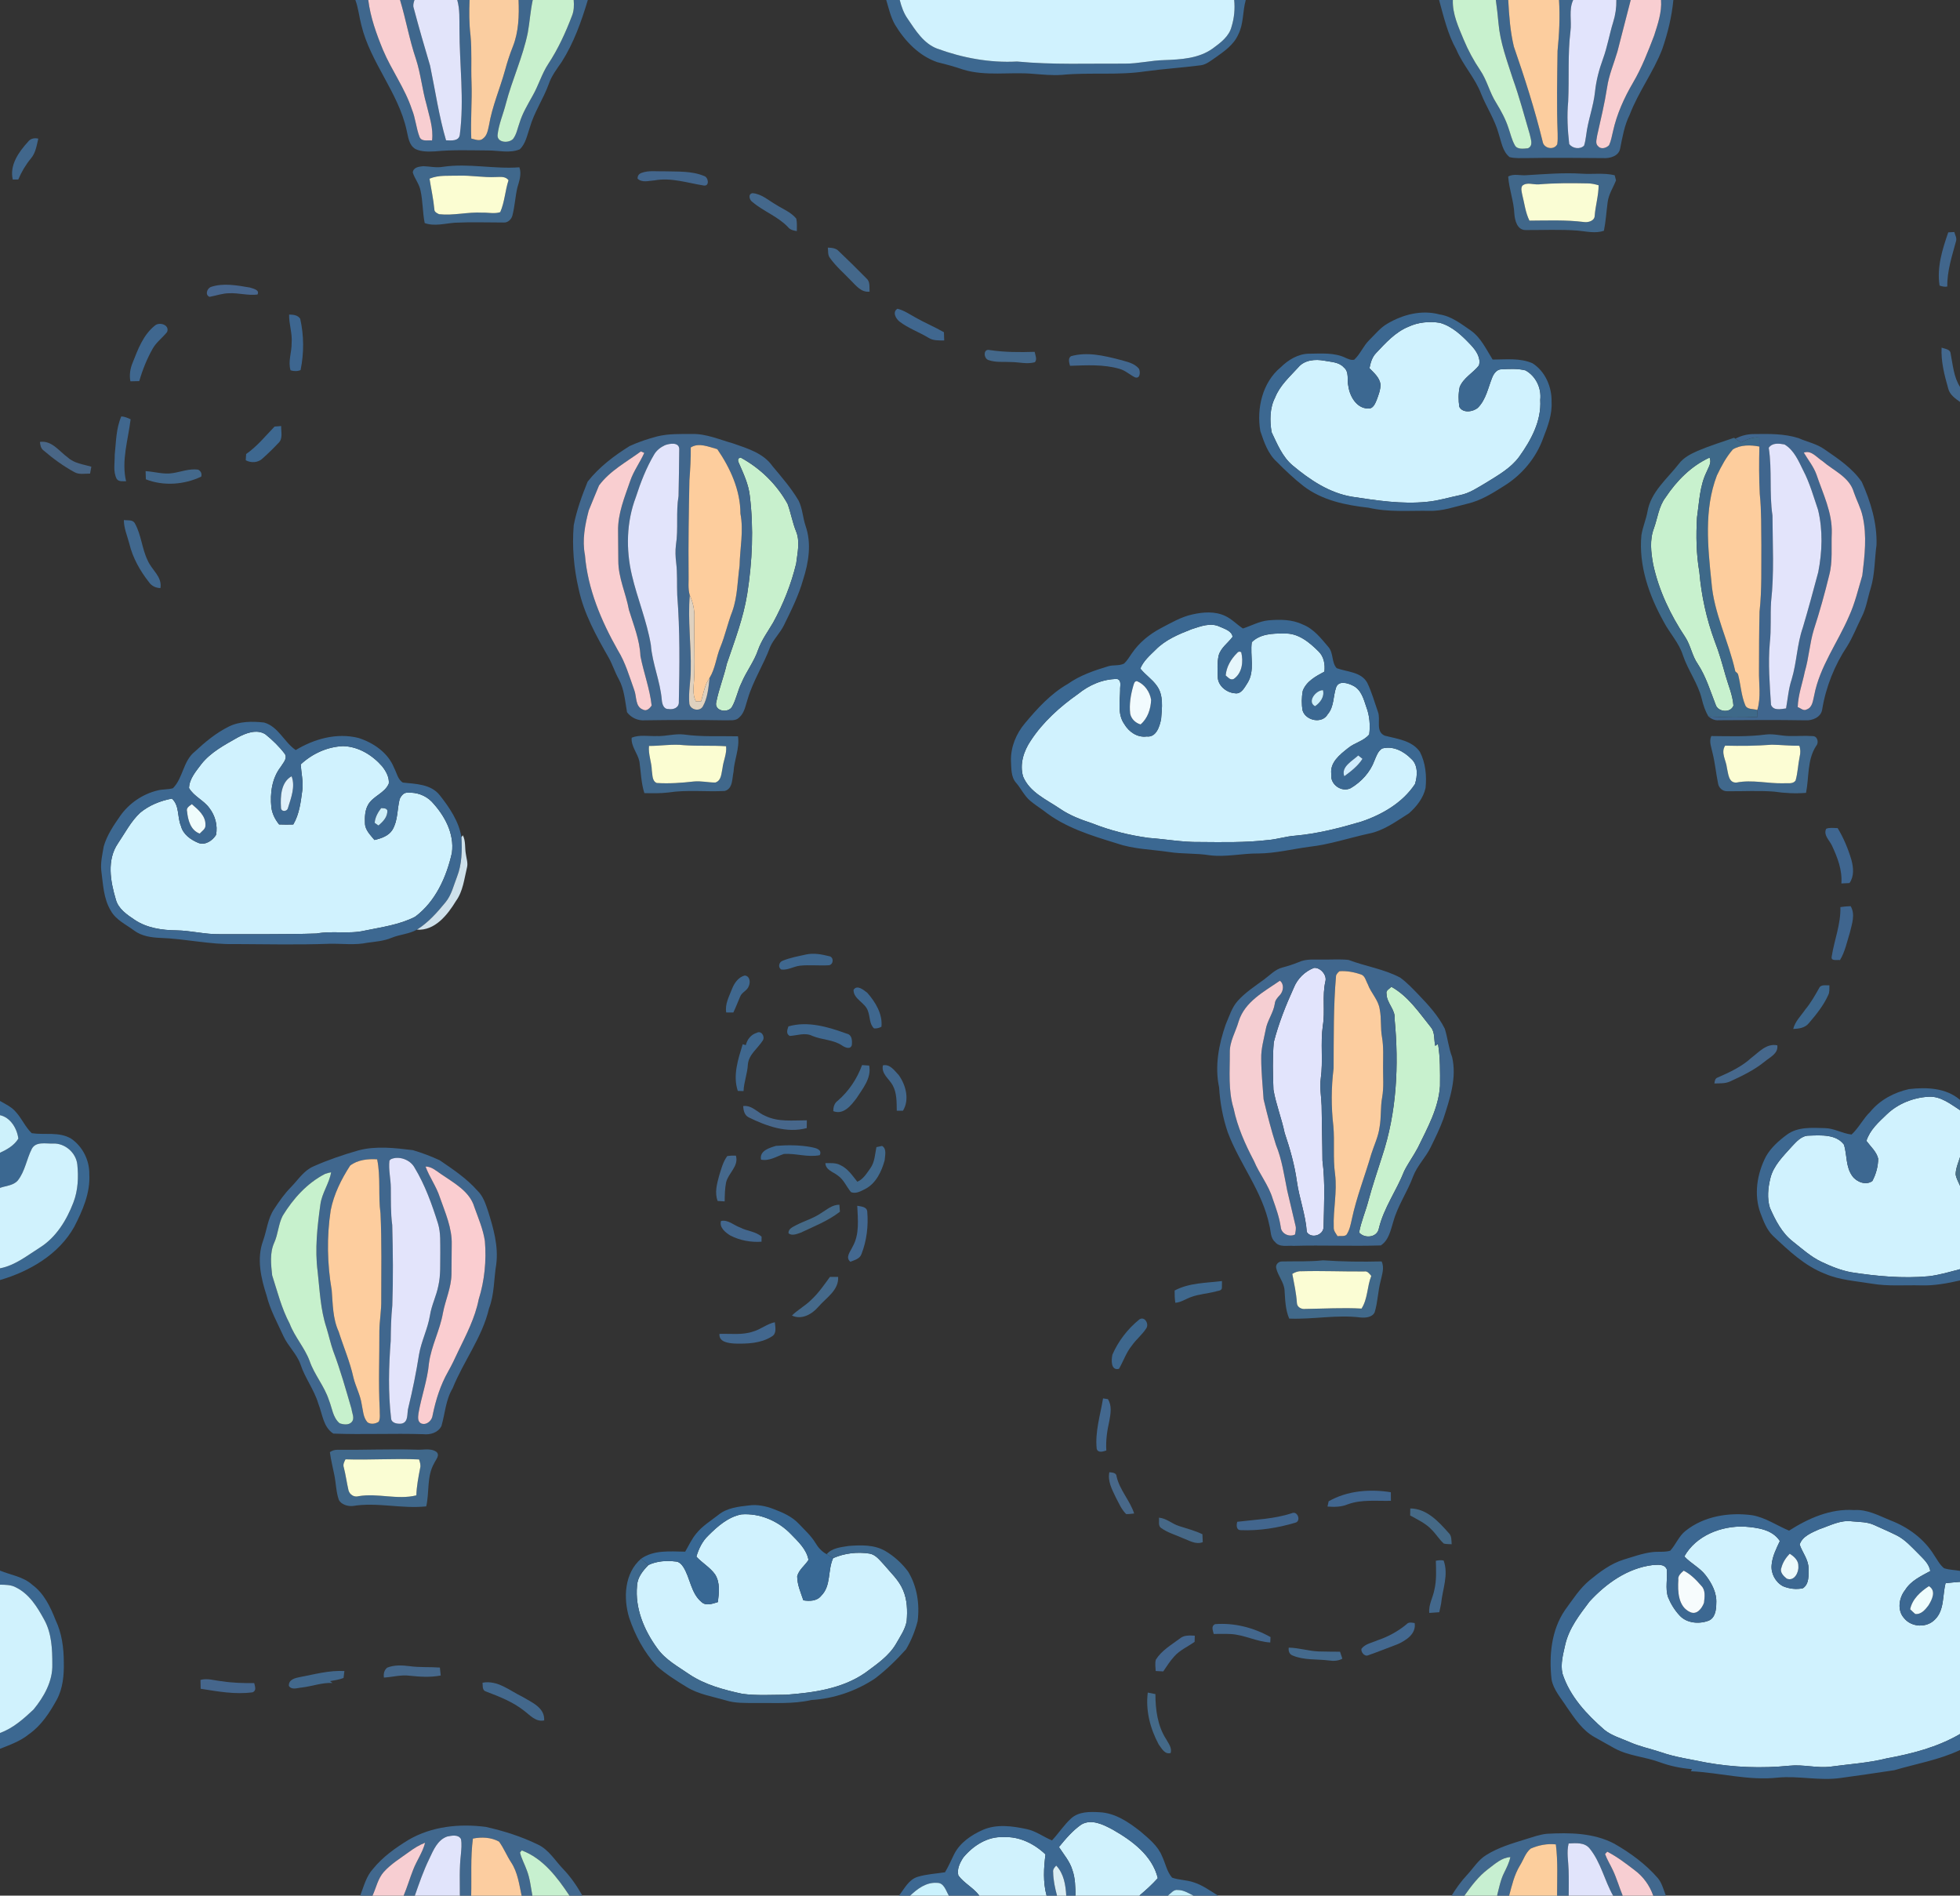 <?xml version="1.0" encoding="UTF-8" ?>
<!DOCTYPE svg PUBLIC "-//W3C//DTD SVG 1.1//EN" "http://www.w3.org/Graphics/SVG/1.1/DTD/svg11.dtd">
<svg width="1000pt" height="967pt" viewBox="0 0 1000 967" version="1.1" xmlns="http://www.w3.org/2000/svg">
<rect x="0" y="0" width="1000" height="967" fill="#333333" stroke="none"/>
<g id="#ffffffff">
</g>
<g id="#3f678dff">
<path fill="#3f678d" opacity="1.00" d=" M 181.31 0.00 L 187.89 0.00 C 188.99 8.87 192.06 17.34 195.44 25.56 C 199.82 35.92 206.63 45.10 210.16 55.83 C 212.03 60.40 212.31 65.43 214.11 70.00 C 215.24 72.40 218.34 71.39 220.44 71.66 C 221.22 65.34 218.96 59.25 217.57 53.18 C 215.38 45.56 214.67 37.59 212.20 30.05 C 208.86 20.21 207.11 9.93 204.11 0.00 L 211.48 0.00 C 211.02 1.32 210.59 2.73 211.08 4.11 C 213.71 13.97 216.51 23.77 219.44 33.54 C 222.08 46.23 223.92 59.14 227.57 71.58 C 230.11 71.65 234.14 72.19 234.60 68.72 C 236.92 50.89 234.43 32.89 234.42 14.99 C 234.33 9.98 234.70 4.88 233.29 0.00 L 239.57 0.00 C 239.33 6.01 239.33 12.04 240.05 18.02 C 240.82 25.99 240.25 34.01 240.57 42.01 C 240.92 51.57 240.02 61.13 240.45 70.69 C 242.37 71.08 244.73 72.27 246.44 70.68 C 248.58 69.12 248.94 66.31 249.49 63.92 C 251.10 54.27 255.06 45.27 257.66 35.88 C 258.77 31.76 260.09 27.69 261.68 23.72 C 264.65 16.20 264.89 7.97 264.57 0.00 L 271.81 0.00 C 270.60 5.52 270.28 11.18 269.27 16.74 C 266.73 29.18 261.25 40.75 258.07 53.00 C 256.72 58.31 254.43 63.40 253.86 68.89 C 253.60 72.90 259.67 73.20 261.82 70.82 C 263.58 68.46 264.05 65.44 265.05 62.73 C 266.55 57.75 269.29 53.30 271.78 48.78 C 274.76 43.58 276.39 37.72 279.68 32.68 C 284.74 25.02 288.58 16.62 291.84 8.04 C 292.88 5.49 292.92 2.71 292.70 0.00 L 299.91 0.00 C 296.63 10.99 292.73 21.92 286.54 31.65 C 284.08 35.20 281.41 38.69 279.99 42.83 C 277.24 50.46 272.53 57.24 270.30 65.08 C 268.96 68.89 268.24 73.25 265.21 76.17 C 260.07 78.30 254.37 76.75 249.00 76.75 C 240.00 76.71 230.97 76.33 222.00 77.22 C 218.66 77.36 215.07 77.52 211.98 76.03 C 208.55 74.04 208.28 69.76 207.43 66.31 C 203.18 47.09 189.01 31.94 184.37 12.86 C 183.25 8.59 182.84 4.15 181.31 0.00 Z" />
<path fill="#3f678d" opacity="1.00" d=" M 734.22 0.00 L 741.25 0.00 C 740.99 7.17 744.11 13.78 746.79 20.25 C 749.06 25.68 751.85 30.89 755.16 35.77 C 758.71 40.95 760.00 47.26 763.40 52.53 C 765.86 56.56 768.14 60.74 769.61 65.26 C 770.66 68.21 771.32 71.35 772.88 74.10 C 774.11 76.42 777.35 75.83 779.55 75.65 C 782.53 74.26 780.92 70.87 780.48 68.46 C 777.69 58.97 775.16 49.38 771.81 40.06 C 768.86 30.85 765.40 21.66 764.55 11.96 C 764.20 7.96 763.73 3.97 763.18 0.00 L 769.51 0.00 C 769.93 7.97 770.51 16.01 772.38 23.79 C 777.88 39.70 783.06 55.77 787.04 72.14 C 787.53 75.74 792.81 76.87 794.52 73.58 C 794.82 71.75 794.73 69.90 794.72 68.06 C 794.19 54.04 794.48 40.01 794.67 25.99 C 795.54 17.36 795.96 8.67 795.42 0.00 L 802.64 0.00 C 800.29 5.00 801.97 10.70 801.24 16.00 C 799.80 27.87 800.65 39.86 800.09 51.77 C 799.40 59.00 799.80 66.30 800.62 73.50 C 802.33 75.75 806.08 76.37 808.19 74.31 C 808.77 72.60 808.99 70.79 809.27 69.01 C 810.15 61.46 813.02 54.31 813.79 46.74 C 814.39 41.00 815.89 35.41 817.86 30.00 C 820.10 23.88 821.14 17.43 823.07 11.22 C 824.21 7.59 824.75 3.80 824.67 0.00 L 831.99 0.00 C 829.66 8.76 827.54 17.57 825.21 26.33 C 823.43 32.43 820.84 38.30 819.94 44.63 C 818.67 52.88 816.70 60.99 814.88 69.12 C 814.69 70.91 813.72 73.27 815.41 74.64 C 816.92 76.36 819.60 75.51 820.97 74.05 C 822.01 71.83 822.37 69.36 822.96 67.00 C 824.90 58.21 828.63 49.92 833.17 42.18 C 837.63 34.60 840.80 26.36 843.94 18.17 C 845.81 12.29 847.94 6.27 847.47 0.00 L 853.76 0.00 C 852.94 8.58 850.88 16.99 848.07 25.11 C 843.59 36.75 835.94 46.83 831.49 58.48 C 828.78 63.92 827.77 69.92 826.60 75.81 C 825.89 79.63 821.42 80.87 818.04 80.65 C 805.03 80.56 792.02 80.40 779.01 80.64 C 776.06 80.60 773.05 80.89 770.18 80.14 C 766.58 77.21 765.99 72.31 764.61 68.17 C 762.67 61.04 758.51 54.85 755.75 48.05 C 752.68 39.81 746.40 33.32 743.00 25.22 C 738.59 17.37 736.61 8.58 734.22 0.00 Z" />
</g>
<g id="#f8ced1ff">
<path fill="#f8ced1" opacity="1.00" d=" M 187.89 0.00 L 204.11 0.00 C 207.11 9.93 208.86 20.21 212.20 30.05 C 214.67 37.59 215.38 45.56 217.57 53.18 C 218.96 59.25 221.22 65.34 220.44 71.66 C 218.34 71.39 215.24 72.40 214.11 70.00 C 212.31 65.43 212.03 60.40 210.16 55.83 C 206.63 45.10 199.82 35.92 195.44 25.56 C 192.06 17.34 188.99 8.87 187.89 0.00 Z" />
<path fill="#f8ced1" opacity="1.00" d=" M 831.99 0.00 L 847.47 0.00 C 847.94 6.27 845.81 12.29 843.94 18.17 C 840.80 26.36 837.63 34.60 833.17 42.18 C 828.63 49.92 824.90 58.21 822.96 67.00 C 822.37 69.36 822.01 71.83 820.97 74.05 C 819.60 75.51 816.92 76.36 815.41 74.64 C 813.72 73.27 814.69 70.91 814.88 69.12 C 816.70 60.99 818.67 52.88 819.94 44.63 C 820.84 38.30 823.43 32.43 825.21 26.33 C 827.54 17.57 829.66 8.76 831.99 0.00 Z" />
</g>
<g id="#e2e4faff">
<path fill="#e2e4fa" opacity="1.00" d=" M 211.48 0.00 L 233.29 0.00 C 234.70 4.88 234.33 9.98 234.42 14.99 C 234.43 32.89 236.92 50.89 234.60 68.72 C 234.14 72.19 230.11 71.65 227.57 71.58 C 223.92 59.14 222.08 46.23 219.44 33.54 C 216.51 23.77 213.71 13.97 211.08 4.11 C 210.59 2.73 211.02 1.32 211.48 0.00 Z" />
</g>
<g id="#facda0ff">
<path fill="#facda0" opacity="1.00" d=" M 239.57 0.00 L 264.57 0.00 C 264.89 7.97 264.65 16.20 261.68 23.72 C 260.09 27.69 258.77 31.76 257.66 35.88 C 255.06 45.27 251.10 54.27 249.49 63.92 C 248.94 66.31 248.58 69.12 246.44 70.68 C 244.73 72.27 242.37 71.08 240.45 70.69 C 240.02 61.13 240.92 51.57 240.57 42.01 C 240.25 34.01 240.82 25.99 240.05 18.02 C 239.33 12.04 239.33 6.01 239.57 0.00 Z" />
</g>
<g id="#c8f0cdff">
<path fill="#c8f0cd" opacity="1.00" d=" M 271.81 0.00 L 292.70 0.00 C 292.92 2.71 292.88 5.49 291.84 8.04 C 288.58 16.62 284.74 25.02 279.68 32.68 C 276.39 37.72 274.76 43.58 271.78 48.78 C 269.29 53.30 266.55 57.75 265.05 62.73 C 264.05 65.44 263.58 68.46 261.82 70.82 C 259.67 73.20 253.60 72.90 253.86 68.89 C 254.43 63.40 256.72 58.31 258.07 53.00 C 261.25 40.75 266.73 29.18 269.27 16.74 C 270.28 11.18 270.60 5.52 271.81 0.00 Z" />
<path fill="#c8f0cd" opacity="1.00" d=" M 377.35 233.61 L 377.90 233.42 C 387.90 238.86 396.32 247.08 401.83 257.05 C 403.50 261.57 404.29 266.37 406.08 270.86 C 408.35 276.19 406.85 282.01 406.21 287.51 C 403.67 297.99 399.66 308.11 394.48 317.56 C 391.80 322.14 388.58 326.46 386.78 331.50 C 384.77 337.50 380.75 342.52 378.33 348.33 C 376.37 352.22 375.68 356.64 373.56 360.44 C 371.55 364.11 364.09 362.81 365.48 358.00 C 366.78 351.44 369.35 345.19 370.81 338.66 C 374.78 326.95 379.26 315.32 381.22 303.05 C 383.83 286.52 384.59 269.62 382.56 252.98 C 381.92 247.01 379.30 241.54 376.93 236.12 C 376.52 235.38 376.22 233.83 377.35 233.61 Z" />
</g>
<g id="#3d6890ff">
<path fill="#3d6890" opacity="1.00" d=" M 452.16 0.00 L 459.05 0.00 C 459.93 3.44 461.11 6.84 463.21 9.75 C 467.16 15.57 471.22 22.17 478.11 24.79 C 491.12 29.55 505.01 32.14 518.88 31.39 C 537.18 33.12 555.59 32.35 573.96 32.46 C 580.70 32.50 587.30 30.80 594.03 30.66 C 602.49 30.35 611.62 29.87 618.74 24.73 C 622.68 21.84 627.10 18.61 628.35 13.59 C 629.71 9.20 630.15 4.57 629.69 0.00 L 635.59 0.00 C 633.94 5.82 634.57 12.21 631.72 17.70 C 629.43 22.86 624.66 26.16 620.20 29.31 C 617.87 30.87 615.61 32.84 612.76 33.29 C 603.24 34.52 593.65 35.13 584.14 36.43 C 570.18 38.50 556.01 36.85 542.00 38.17 C 536.99 38.57 531.98 38.03 527.00 37.66 C 515.15 36.62 503.00 39.02 491.41 35.50 C 487.10 34.01 482.71 32.82 478.29 31.74 C 468.85 28.52 461.64 20.92 456.60 12.54 C 454.39 8.65 453.44 4.24 452.16 0.00 Z" />
</g>
<g id="#d0f2feff">
<path fill="#d0f2fe" opacity="1.00" d=" M 459.05 0.00 L 629.69 0.00 C 630.15 4.57 629.71 9.20 628.35 13.59 C 627.10 18.61 622.68 21.84 618.74 24.73 C 611.62 29.87 602.49 30.35 594.03 30.66 C 587.30 30.80 580.70 32.50 573.96 32.46 C 555.59 32.35 537.18 33.12 518.88 31.39 C 505.01 32.14 491.12 29.55 478.11 24.79 C 471.22 22.17 467.16 15.57 463.21 9.75 C 461.11 6.84 459.93 3.44 459.05 0.00 Z" />
<path fill="#d0f2fe" opacity="1.00" d=" M 718.55 166.69 C 723.53 164.36 729.22 163.83 734.62 164.67 C 741.16 166.51 746.20 171.47 750.73 176.31 C 753.17 178.97 755.68 182.70 754.55 186.44 C 751.52 190.31 746.64 192.72 744.74 197.45 C 744.03 200.75 744.04 204.23 744.57 207.56 C 746.34 210.90 751.54 210.14 754.02 208.01 C 758.24 203.79 759.25 197.61 761.45 192.28 C 762.27 190.41 763.82 188.35 766.08 188.39 C 770.12 188.18 774.31 187.95 778.27 188.93 C 783.58 191.82 786.53 198.01 785.84 203.98 C 786.52 214.74 781.13 224.59 775.06 233.04 C 770.72 238.92 764.22 242.49 758.15 246.28 C 753.92 248.75 749.77 251.63 744.88 252.58 C 739.24 253.74 733.71 255.48 727.96 256.00 C 715.24 257.29 702.51 255.32 689.96 253.42 C 678.37 251.56 668.37 244.84 659.54 237.46 C 654.27 233.04 651.65 226.50 648.77 220.45 C 647.81 214.61 647.78 208.20 650.56 202.80 C 652.98 196.64 658.04 192.17 662.39 187.39 C 665.59 183.56 671.08 183.14 675.68 184.00 C 679.08 184.68 683.10 184.63 685.60 187.41 C 688.53 189.75 687.15 193.83 687.94 197.03 C 688.67 202.20 692.12 208.29 697.97 208.40 C 700.48 208.65 701.54 206.06 702.34 204.17 C 703.30 201.55 704.41 198.83 704.33 195.99 C 703.81 192.54 700.99 190.20 698.71 187.84 C 699.25 185.04 700.05 182.18 702.10 180.08 C 706.95 174.94 711.87 169.44 718.55 166.69 Z" />
<path fill="#d0f2fe" opacity="1.00" d=" M 607.99 320.96 C 612.56 319.50 617.67 317.45 622.35 319.71 C 624.77 320.79 628.46 321.84 628.88 324.85 C 626.54 328.07 622.82 330.41 621.75 334.45 C 621.01 337.92 621.15 341.51 621.32 345.04 C 621.15 349.65 625.71 353.33 630.00 353.65 C 633.32 354.25 634.92 350.74 636.44 348.46 C 640.44 342.15 637.69 334.47 638.67 327.61 C 642.81 323.39 649.42 323.04 655.03 323.21 C 662.13 322.70 668.01 327.60 672.72 332.30 C 675.50 334.98 676.13 338.93 675.72 342.62 C 671.36 344.96 666.48 347.53 664.66 352.47 C 664.08 355.78 664.00 359.24 664.62 362.55 C 666.30 367.69 674.58 369.37 677.40 364.37 C 680.72 360.52 680.12 355.16 681.70 350.62 C 683.04 347.02 687.67 348.43 690.26 349.75 C 694.52 351.79 695.74 356.62 697.12 360.72 C 698.79 365.13 699.16 369.97 698.59 374.63 C 695.82 378.07 691.05 378.87 687.74 381.67 C 683.58 384.97 678.37 389.00 679.26 395.01 C 678.53 400.15 684.51 404.40 689.15 402.05 C 694.54 398.88 699.09 393.92 701.25 387.99 C 702.20 385.77 702.99 383.25 705.12 381.85 C 710.64 380.32 716.16 383.18 719.96 387.05 C 723.59 390.21 723.24 395.83 721.93 399.98 C 715.60 409.55 705.09 415.60 694.41 419.18 C 683.46 422.40 672.33 425.28 660.94 426.29 C 656.22 426.60 651.69 428.14 646.99 428.52 C 635.38 429.88 623.67 429.61 612.01 429.53 C 603.32 429.67 594.74 428.05 586.10 427.44 C 576.19 426.10 566.41 423.66 557.11 419.96 C 551.35 418.08 545.63 415.90 540.62 412.42 C 533.83 407.83 525.34 404.19 521.99 396.14 C 520.13 389.82 522.30 383.13 525.87 377.85 C 532.12 368.29 540.75 360.56 550.03 354.02 C 555.65 349.45 562.66 346.37 569.98 346.37 C 572.43 347.08 571.36 350.11 571.50 351.97 C 571.46 357.76 570.04 364.29 573.62 369.37 C 575.95 373.34 580.25 376.35 585.03 375.70 C 589.94 376.28 591.67 370.57 592.41 366.76 C 592.85 361.10 593.78 354.61 590.15 349.75 C 587.81 346.44 584.30 344.22 581.80 341.05 C 583.39 337.16 586.61 334.40 589.54 331.53 C 594.57 326.36 601.39 323.53 607.99 320.96 Z" />
<path fill="#d0f2fe" opacity="1.00" d=" M 121.26 376.21 C 125.45 373.95 131.01 371.78 135.42 374.60 C 139.07 377.54 142.50 380.86 145.33 384.61 C 146.79 387.01 144.33 389.29 143.19 391.26 C 138.73 397.05 137.72 404.69 138.44 411.78 C 138.83 415.04 140.35 418.04 142.40 420.57 C 144.81 420.66 147.22 420.67 149.63 420.59 C 152.77 415.27 153.45 409.01 154.26 403.01 C 154.76 398.63 153.70 394.30 153.43 389.95 C 159.26 384.49 166.98 380.94 175.00 380.62 C 182.83 380.79 190.01 385.18 195.03 390.99 C 196.95 393.43 198.64 396.47 198.38 399.68 C 196.38 404.64 190.28 406.03 187.75 410.62 C 186.18 413.45 186.08 416.80 186.21 419.96 C 186.26 423.46 189.02 425.96 191.05 428.51 C 194.47 427.69 198.26 426.47 200.22 423.32 C 203.06 418.60 202.59 412.85 203.90 407.67 C 204.62 406.01 206.05 404.12 208.10 404.40 C 212.52 404.09 217.02 405.69 220.16 408.85 C 226.74 415.82 231.91 425.14 230.57 435.04 C 227.80 447.40 222.22 459.91 211.79 467.66 C 203.79 471.78 194.69 472.95 185.98 474.76 C 177.92 476.61 169.61 474.70 161.51 476.21 C 145.01 476.74 128.49 476.48 111.98 476.55 C 104.59 476.68 97.37 474.71 89.99 474.60 C 82.66 474.52 74.98 473.42 68.76 469.26 C 64.81 466.62 60.36 463.68 59.08 458.79 C 56.33 449.60 54.41 438.72 60.17 430.25 C 63.80 424.92 66.78 418.98 71.56 414.56 C 76.16 410.76 81.88 408.48 87.70 407.39 C 91.67 410.97 90.37 416.78 92.31 421.32 C 93.39 425.63 97.29 428.36 101.17 429.98 C 104.68 431.37 108.38 428.85 110.21 425.94 C 111.17 421.12 109.79 416.05 106.81 412.19 C 103.93 408.21 98.93 406.29 96.44 402.00 C 96.62 397.20 100.03 393.43 102.75 389.76 C 107.57 383.68 114.64 379.98 121.26 376.21 Z" />
<path fill="#d0f2fe" opacity="1.00" d=" M 962.53 568.58 C 968.24 563.04 976.12 559.90 984.01 559.47 C 990.15 559.12 995.14 563.19 1000.00 566.33 L 1000.00 590.31 C 999.10 593.16 997.86 595.98 997.76 599.02 C 998.06 601.11 999.18 602.95 1000.00 604.88 L 1000.00 647.45 C 994.67 648.82 989.39 650.46 983.90 651.06 C 970.77 652.26 957.56 651.03 944.57 649.03 C 939.22 648.06 934.16 645.99 929.28 643.68 C 923.85 641.08 919.36 636.99 914.68 633.29 C 909.09 628.95 905.80 622.45 903.01 616.12 C 901.50 611.26 902.05 605.95 903.24 601.08 C 904.81 594.59 909.76 589.86 914.04 585.04 C 916.48 582.47 919.10 579.27 922.99 579.31 C 929.02 579.13 936.80 578.49 940.83 583.96 C 942.40 589.22 941.66 595.30 945.06 599.94 C 947.23 602.99 952.03 604.84 955.28 602.47 C 957.15 598.99 958.23 594.99 958.26 591.05 C 957.38 587.44 954.38 584.89 952.25 581.99 C 954.01 576.42 958.46 572.48 962.53 568.58 Z" />
<path fill="#d0f2fe" opacity="1.00" d=" M 361.35 783.36 C 366.08 778.63 371.50 773.83 378.27 772.53 C 387.59 771.82 397.03 775.84 403.47 782.55 C 407.16 786.35 411.52 790.31 412.49 795.77 C 410.69 798.63 407.58 800.71 406.73 804.13 C 406.74 808.40 408.54 812.39 409.88 816.37 C 413.09 816.87 416.79 816.82 419.00 814.03 C 424.17 808.89 422.20 801.00 425.08 794.85 C 430.90 792.32 437.38 791.56 443.64 792.53 C 446.81 793.08 448.81 795.87 450.89 798.06 C 454.38 802.26 458.63 806.03 460.75 811.18 C 462.90 816.13 463.03 821.69 462.59 826.99 C 461.85 831.19 459.29 834.76 457.25 838.41 C 453.55 844.85 447.21 849.04 441.38 853.38 C 429.59 861.52 415.00 863.48 401.06 864.53 C 393.58 864.55 386.05 865.06 378.62 864.05 C 369.28 861.99 359.76 859.51 351.71 854.13 C 345.91 850.12 339.41 846.68 335.28 840.76 C 328.64 831.65 323.90 820.39 325.03 808.94 C 325.20 804.67 328.01 801.24 330.87 798.34 C 335.17 796.31 340.06 796.00 344.73 796.57 C 346.47 796.63 347.73 798.01 348.63 799.37 C 352.21 805.02 352.48 812.66 357.84 817.17 C 360.21 819.46 363.57 818.06 366.26 817.27 C 366.85 812.57 367.49 807.36 364.84 803.15 C 362.28 799.53 358.26 797.33 355.30 794.09 C 356.47 790.10 358.31 786.26 361.35 783.36 Z" />
<path fill="#d0f2fe" opacity="1.00" d=" M 928.12 780.14 C 933.58 778.31 939.04 775.23 944.99 776.08 C 948.74 776.43 952.67 776.31 956.18 777.94 C 960.00 779.68 963.87 781.33 967.64 783.21 C 971.96 785.38 975.20 789.05 978.58 792.41 C 981.10 795.06 984.24 797.59 984.82 801.44 C 980.15 804.01 974.97 806.34 972.05 811.05 C 968.82 815.06 967.83 821.49 971.52 825.53 C 975.29 830.16 983.01 830.51 987.17 826.20 C 992.16 821.38 990.99 813.82 992.65 807.63 C 995.09 807.34 997.54 807.14 1000.00 806.95 L 1000.00 884.57 C 988.53 891.28 975.55 894.62 962.58 896.99 C 953.22 899.36 943.56 899.89 934.03 901.21 C 927.01 902.09 920.03 899.99 913.01 900.74 C 898.83 902.15 884.47 901.62 870.44 899.10 C 862.70 897.48 854.81 896.44 847.32 893.81 C 841.98 892.03 836.43 890.92 831.28 888.61 C 826.97 886.72 822.28 885.43 818.56 882.43 C 809.54 874.54 800.92 865.39 797.18 853.74 C 796.07 848.78 797.55 843.69 798.62 838.85 C 800.57 830.51 805.94 823.67 810.98 816.98 C 819.44 807.76 830.37 799.98 843.08 798.39 C 845.58 798.26 849.14 797.64 850.38 800.51 C 850.91 805.24 849.50 810.16 851.05 814.78 C 852.44 818.18 854.40 821.38 856.91 824.07 C 860.54 828.09 866.87 828.59 871.71 826.76 C 875.14 825.36 875.62 821.18 875.65 817.96 C 876.01 812.64 873.41 807.73 870.27 803.64 C 867.29 799.70 862.66 797.57 859.36 793.97 C 865.31 783.30 878.27 778.29 890.04 778.76 C 896.54 779.27 904.20 780.14 908.09 786.13 C 906.27 790.00 904.27 793.92 903.90 798.25 C 903.41 802.59 905.83 807.13 909.69 809.17 C 912.86 810.50 916.49 810.95 919.87 810.20 C 923.14 807.97 922.74 803.50 922.72 800.04 C 922.69 795.54 919.58 792.00 918.19 787.92 C 919.55 783.68 924.38 781.85 928.12 780.14 Z" />
</g>
<g id="#c8f1ceff">
<path fill="#c8f1ce" opacity="1.00" d=" M 741.25 0.00 L 763.18 0.00 C 763.73 3.97 764.20 7.96 764.55 11.96 C 765.40 21.66 768.86 30.85 771.81 40.06 C 775.16 49.38 777.69 58.97 780.48 68.46 C 780.92 70.87 782.53 74.26 779.55 75.65 C 777.35 75.83 774.11 76.42 772.88 74.10 C 771.32 71.35 770.66 68.21 769.61 65.26 C 768.14 60.74 765.86 56.56 763.40 52.53 C 760.00 47.26 758.71 40.95 755.16 35.77 C 751.85 30.89 749.06 25.68 746.79 20.25 C 744.11 13.78 740.99 7.17 741.25 0.00 Z" />
<path fill="#c8f1ce" opacity="1.00" d=" M 849.76 253.78 C 855.41 245.28 862.83 237.73 872.21 233.43 C 873.47 235.96 871.62 238.39 870.73 240.69 C 867.16 247.94 866.97 256.15 865.82 263.99 C 865.29 273.26 865.43 282.62 867.02 291.79 C 868.05 303.86 870.67 315.80 874.87 327.17 C 877.12 332.85 878.72 338.75 880.39 344.62 C 881.81 349.69 884.04 354.62 884.41 359.94 C 883.07 363.83 876.61 363.32 875.37 359.57 C 872.61 352.52 870.43 345.16 866.25 338.77 C 863.31 334.59 862.63 329.35 859.87 325.09 C 852.32 313.77 846.32 301.24 843.45 287.88 C 842.35 281.85 841.59 275.42 843.82 269.55 C 845.73 264.27 846.28 258.37 849.76 253.78 Z" />
<path fill="#c8f1ce" opacity="1.00" d=" M 707.42 506.99 C 706.89 505.25 708.95 504.44 709.87 503.38 C 718.49 508.18 723.98 516.49 730.01 523.99 C 732.21 526.63 731.56 530.35 732.25 533.52 C 732.72 533.18 733.19 532.85 733.68 532.53 C 734.88 539.61 734.74 546.82 734.70 553.98 C 733.96 565.32 728.27 575.44 723.40 585.45 C 721.27 589.53 718.51 593.24 716.45 597.36 C 712.56 607.30 706.04 616.10 703.52 626.60 C 702.71 631.36 696.25 632.01 693.42 628.73 C 694.44 623.15 696.75 617.95 698.17 612.49 C 700.20 604.89 702.77 597.46 705.13 589.97 C 712.64 567.50 713.77 543.37 711.54 519.94 C 712.12 515.07 707.44 511.76 707.42 506.99 Z" />
</g>
<g id="#fccd9eff">
<path fill="#fccd9e" opacity="1.00" d=" M 769.51 0.00 L 795.42 0.00 C 795.96 8.67 795.54 17.36 794.67 25.99 C 794.48 40.01 794.19 54.04 794.72 68.06 C 794.73 69.90 794.82 71.75 794.52 73.58 C 792.81 76.87 787.53 75.74 787.04 72.14 C 783.06 55.77 777.88 39.70 772.38 23.79 C 770.51 16.01 769.93 7.97 769.51 0.00 Z" />
</g>
<g id="#e2e4fcff">
<path fill="#e2e4fc" opacity="1.00" d=" M 802.64 0.00 L 824.67 0.00 C 824.75 3.80 824.21 7.59 823.07 11.22 C 821.14 17.43 820.10 23.88 817.86 30.00 C 815.89 35.41 814.39 41.00 813.79 46.74 C 813.02 54.31 810.15 61.46 809.27 69.01 C 808.99 70.79 808.77 72.60 808.19 74.31 C 806.08 76.37 802.33 75.75 800.62 73.50 C 799.80 66.30 799.40 59.00 800.09 51.77 C 800.65 39.86 799.80 27.87 801.24 16.00 C 801.97 10.70 800.29 5.00 802.64 0.00 Z" />
<path fill="#e2e4fc" opacity="1.00" d=" M 670.42 493.73 C 673.62 493.46 677.12 497.34 676.22 500.66 C 674.50 508.11 676.16 515.79 674.91 523.29 C 673.65 532.18 675.12 541.22 673.87 550.12 C 673.24 554.75 674.13 559.37 674.30 563.99 C 674.38 573.34 674.68 582.69 674.73 592.04 C 676.18 603.30 675.52 614.70 675.29 626.02 C 675.16 630.15 668.99 632.06 666.73 628.47 C 666.16 619.68 662.90 611.40 661.68 602.71 C 660.51 594.22 658.14 585.98 655.42 577.88 C 653.87 570.46 651.01 563.36 649.72 555.89 C 649.41 547.82 649.20 539.68 649.89 531.64 C 652.33 522.12 655.99 512.94 660.05 504.01 C 661.90 499.30 665.71 495.55 670.42 493.73 Z" />
</g>
<g id="#41678cff">
<path fill="#41678c" opacity="1.00" d=" M 14.31 72.31 C 15.59 70.62 17.57 70.27 19.54 70.72 C 18.70 74.21 18.21 78.00 15.78 80.83 C 13.10 84.06 10.95 87.70 9.33 91.57 C 8.40 91.58 7.46 91.58 6.52 91.59 C 4.78 84.18 9.61 77.49 14.31 72.31 Z" />
</g>
<g id="#40688cff">
<path fill="#40688c" opacity="1.00" d=" M 210.60 88.02 C 210.86 85.28 213.77 85.02 215.94 84.77 C 219.29 84.88 222.64 85.71 226.00 85.10 C 238.98 83.16 251.98 86.34 265.00 85.35 C 266.23 88.81 264.92 92.38 263.95 95.73 C 262.88 100.35 262.66 105.14 261.48 109.75 C 261.05 111.80 259.15 113.70 256.95 113.51 C 248.63 113.50 240.30 113.21 231.99 113.62 C 226.93 114.01 221.63 115.57 216.68 113.79 C 215.58 108.32 215.77 102.69 214.56 97.24 C 213.93 93.89 211.62 91.22 210.60 88.02 M 219.15 91.15 C 219.97 96.35 221.12 101.50 221.61 106.75 C 221.54 108.14 222.98 108.78 224.03 109.27 C 231.37 110.08 238.65 108.06 246.00 108.48 C 249.05 108.36 252.27 109.21 255.22 108.22 C 257.49 103.06 257.71 97.28 259.45 91.94 C 257.91 89.86 255.31 90.27 253.05 90.31 C 246.68 90.64 240.36 89.40 233.99 89.61 C 229.04 89.78 223.83 89.17 219.15 91.15 Z" />
<path fill="#40688c" opacity="1.00" d=" M 322.28 376.32 C 326.32 374.67 330.77 375.65 335.01 375.48 C 339.71 375.69 344.31 374.13 349.01 374.70 C 358.12 375.98 367.35 375.39 376.52 375.61 C 377.46 381.75 374.57 387.61 374.26 393.71 C 373.48 397.11 373.98 402.37 369.75 403.49 C 360.19 404.01 350.52 402.79 341.00 404.27 C 336.94 404.76 332.84 404.68 328.76 404.59 C 327.09 399.38 327.02 393.86 326.23 388.49 C 325.39 384.25 321.89 380.84 322.28 376.32 M 331.12 380.52 C 330.67 384.74 332.47 388.79 332.56 393.00 C 332.97 395.20 332.59 398.35 335.05 399.42 C 341.37 399.83 347.72 399.37 354.00 398.66 C 357.66 398.29 361.28 399.19 364.93 399.19 C 368.11 398.24 368.01 394.52 368.62 391.88 C 369.05 388.10 370.89 384.53 370.46 380.68 C 363.32 380.19 356.14 380.67 348.99 380.14 C 343.03 379.45 337.08 380.55 331.12 380.52 Z" />
<path fill="#40688c" opacity="1.00" d=" M 873.11 375.47 C 882.40 375.55 891.75 375.93 900.98 374.69 C 905.02 374.22 908.97 375.44 912.99 375.47 C 916.91 375.58 920.85 375.19 924.77 375.51 C 927.27 375.40 928.15 378.80 926.62 380.49 C 921.95 387.64 923.06 396.45 921.44 404.46 C 915.95 404.90 910.44 404.61 905.00 403.81 C 897.06 403.21 889.09 403.73 881.15 403.62 C 878.95 403.72 876.90 401.88 876.58 399.75 C 875.50 394.55 875.04 389.23 873.74 384.08 C 873.17 381.25 871.83 378.30 873.11 375.47 M 880.18 380.38 C 877.82 383.93 880.69 387.92 881.07 391.66 C 881.77 394.53 881.86 399.49 885.98 399.20 C 893.98 397.61 901.98 399.80 910.03 399.57 C 912.05 399.38 914.68 400.13 916.10 398.22 C 917.25 394.22 917.35 390.02 918.21 385.96 C 918.65 384.11 918.67 382.22 918.02 380.42 C 913.34 380.51 908.67 379.95 904.01 379.90 C 896.08 380.51 888.12 380.57 880.18 380.38 Z" />
</g>
<g id="#43668cff">
<path fill="#43668c" opacity="1.00" d=" M 327.32 88.20 C 331.01 86.81 335.12 87.52 338.99 87.39 C 345.77 87.60 352.84 87.12 359.24 89.78 C 361.51 90.46 362.09 95.10 359.08 94.64 C 350.80 93.34 342.47 90.46 333.99 92.01 C 331.15 92.16 327.56 93.40 325.29 91.11 C 325.28 89.63 325.96 88.66 327.32 88.20 Z" />
</g>
<g id="#40678aff">
<path fill="#40678a" opacity="1.00" d=" M 769.49 90.08 C 772.18 88.40 775.90 89.71 779.00 89.36 C 788.31 88.82 797.65 88.01 806.99 88.60 C 812.59 88.97 818.28 88.07 823.81 89.40 C 823.98 90.05 824.33 91.35 824.50 92.00 C 823.04 95.75 820.67 99.20 820.21 103.29 C 819.56 108.11 819.29 112.96 818.32 117.73 C 813.99 119.21 809.39 118.05 804.99 117.63 C 796.08 116.95 787.13 117.40 778.22 117.36 C 774.02 117.24 772.88 112.39 772.62 109.01 C 772.35 102.58 769.91 96.47 769.49 90.08 M 776.69 94.74 C 775.81 96.12 776.38 97.78 776.64 99.26 C 777.78 103.71 778.26 108.39 780.33 112.55 C 789.57 112.50 798.86 112.10 808.05 113.25 C 810.27 113.62 813.67 112.68 813.63 109.93 C 814.04 104.75 815.61 99.71 815.62 94.51 C 813.80 93.98 811.93 93.54 810.03 93.56 C 801.69 93.38 793.33 93.35 785.01 94.06 C 782.26 94.25 779.02 92.77 776.69 94.74 Z" />
</g>
<g id="#fbfdd2ff">
<path fill="#fbfdd2" opacity="1.00" d=" M 219.15 91.15 C 223.83 89.17 229.04 89.78 233.99 89.61 C 240.36 89.40 246.68 90.64 253.05 90.31 C 255.31 90.27 257.91 89.86 259.45 91.94 C 257.71 97.28 257.49 103.06 255.22 108.22 C 252.27 109.21 249.05 108.36 246.00 108.48 C 238.65 108.06 231.37 110.08 224.03 109.27 C 222.98 108.78 221.54 108.14 221.61 106.75 C 221.12 101.50 219.97 96.35 219.15 91.15 Z" />
<path fill="#fbfdd2" opacity="1.00" d=" M 331.12 380.52 C 337.08 380.55 343.03 379.45 348.99 380.14 C 356.14 380.67 363.32 380.19 370.46 380.68 C 370.89 384.53 369.05 388.10 368.62 391.88 C 368.01 394.52 368.11 398.24 364.93 399.19 C 361.28 399.19 357.66 398.29 354.00 398.66 C 347.72 399.37 341.37 399.83 335.05 399.42 C 332.59 398.35 332.97 395.20 332.56 393.00 C 332.47 388.79 330.67 384.74 331.12 380.52 Z" />
</g>
<g id="#fafdd4ff">
<path fill="#fafdd4" opacity="1.00" d=" M 776.69 94.74 C 779.02 92.77 782.26 94.25 785.01 94.06 C 793.33 93.35 801.69 93.38 810.03 93.56 C 811.93 93.54 813.80 93.98 815.62 94.51 C 815.61 99.71 814.04 104.75 813.63 109.93 C 813.67 112.68 810.27 113.62 808.05 113.25 C 798.86 112.10 789.57 112.50 780.33 112.55 C 778.26 108.39 777.78 103.71 776.64 99.26 C 776.38 97.78 775.81 96.12 776.69 94.74 Z" />
</g>
<g id="#44688cff">
<path fill="#44688c" opacity="1.00" d=" M 383.94 103.07 C 382.37 102.13 381.45 98.95 383.94 98.54 C 388.51 98.89 392.01 102.17 395.82 104.35 C 399.36 106.63 403.55 108.18 406.27 111.53 C 406.73 113.61 406.53 115.77 406.55 117.89 C 404.90 117.63 403.20 117.29 402.10 115.92 C 396.94 110.43 389.60 107.89 383.94 103.07 Z" />
</g>
<g id="#41668cff">
<path fill="#41668c" opacity="1.00" d=" M 994.00 118.53 C 994.78 118.49 996.33 118.40 997.11 118.36 C 997.45 119.86 998.49 121.39 997.99 122.98 C 995.96 130.57 993.38 138.19 993.52 146.14 C 992.16 146.48 990.84 146.09 989.58 145.68 C 988.11 136.36 991.00 127.23 994.00 118.53 Z" />
</g>
<g id="#44688bff">
<path fill="#44688b" opacity="1.00" d=" M 422.37 126.32 C 424.36 126.40 426.51 126.53 427.94 128.13 C 432.70 132.66 437.41 137.27 442.01 141.97 C 444.05 143.64 443.48 146.44 443.66 148.77 C 439.36 149.30 436.72 145.62 434.01 142.97 C 430.45 139.23 426.46 135.84 423.46 131.61 C 422.24 130.12 422.60 128.10 422.37 126.32 Z" />
</g>
<g id="#48668dff">
<path fill="#48668d" opacity="1.00" d=" M 107.48 146.42 C 113.88 144.21 121.03 145.59 127.56 146.69 C 129.13 147.26 132.64 147.82 131.37 150.25 C 126.55 150.86 121.80 149.38 116.99 149.59 C 113.54 149.59 110.28 150.83 106.92 151.43 C 104.50 150.46 105.60 147.30 107.48 146.42 Z" />
</g>
<g id="#40678fff">
<path fill="#40678f" opacity="1.00" d=" M 458.95 164.05 C 457.04 162.58 455.15 159.10 457.90 157.50 C 461.23 158.32 464.07 160.31 467.03 161.94 C 471.78 164.65 476.85 166.75 481.60 169.48 C 481.64 170.88 481.69 172.28 481.74 173.68 C 479.00 173.65 476.08 173.86 473.68 172.28 C 468.86 169.38 463.44 167.48 458.95 164.05 Z" />
</g>
<g id="#3c6891ff">
<path fill="#3c6891" opacity="1.00" d=" M 707.96 165.04 C 715.85 160.40 725.43 157.96 734.46 160.40 C 740.57 161.31 745.49 165.24 750.44 168.63 C 755.62 172.30 758.27 178.21 761.55 183.43 C 768.33 183.40 775.49 182.52 781.88 185.31 C 788.41 189.44 791.80 197.42 791.62 204.99 C 791.99 211.42 789.67 217.54 787.37 223.41 C 783.75 233.68 776.29 242.47 767.02 248.11 C 761.36 251.70 755.55 255.32 748.95 256.88 C 742.37 258.45 735.85 260.87 728.99 260.58 C 718.72 260.45 708.32 261.36 698.22 258.99 C 686.59 257.73 674.52 255.23 665.04 247.95 C 660.19 244.18 655.73 239.94 651.42 235.58 C 646.92 231.51 644.92 225.53 643.03 219.94 C 641.02 208.40 644.08 195.10 653.40 187.39 C 657.29 183.55 662.36 180.46 667.98 180.43 C 674.19 180.39 680.84 179.75 686.60 182.58 C 687.95 183.15 689.41 183.87 690.94 183.48 C 694.05 180.62 695.54 176.49 698.55 173.54 C 701.58 170.60 704.23 167.15 707.96 165.04 M 718.55 166.69 C 711.87 169.44 706.95 174.94 702.10 180.08 C 700.05 182.18 699.25 185.04 698.71 187.84 C 700.99 190.20 703.81 192.54 704.33 195.99 C 704.41 198.83 703.30 201.55 702.34 204.17 C 701.54 206.06 700.48 208.65 697.97 208.40 C 692.12 208.29 688.67 202.20 687.94 197.03 C 687.15 193.83 688.53 189.75 685.60 187.41 C 683.10 184.63 679.08 184.68 675.68 184.00 C 671.08 183.14 665.59 183.56 662.39 187.39 C 658.04 192.17 652.98 196.64 650.56 202.80 C 647.78 208.20 647.81 214.61 648.77 220.45 C 651.65 226.50 654.27 233.04 659.54 237.46 C 668.37 244.84 678.37 251.56 689.96 253.42 C 702.51 255.32 715.24 257.29 727.96 256.00 C 733.71 255.48 739.24 253.74 744.88 252.58 C 749.77 251.63 753.92 248.75 758.15 246.28 C 764.22 242.49 770.72 238.92 775.06 233.04 C 781.13 224.59 786.52 214.74 785.84 203.98 C 786.53 198.01 783.58 191.82 778.27 188.93 C 774.31 187.95 770.12 188.18 766.08 188.39 C 763.82 188.35 762.27 190.41 761.45 192.28 C 759.25 197.61 758.24 203.79 754.02 208.01 C 751.54 210.14 746.34 210.90 744.57 207.56 C 744.04 204.23 744.03 200.75 744.74 197.45 C 746.64 192.72 751.52 190.31 754.55 186.44 C 755.68 182.70 753.17 178.97 750.73 176.31 C 746.20 171.47 741.16 166.51 734.62 164.67 C 729.22 163.83 723.53 164.36 718.55 166.69 Z" />
<path fill="#3c6891" opacity="1.00" d=" M 0.00 801.21 C 5.54 803.50 11.93 804.28 16.51 808.48 C 22.51 812.89 25.72 819.75 28.38 826.49 C 31.58 833.17 32.53 840.65 32.56 848.00 C 32.69 854.49 32.11 861.29 28.94 867.11 C 25.30 873.73 21.03 880.29 14.72 884.69 C 10.41 888.22 5.11 890.08 0.00 892.11 L 0.00 884.03 C 6.64 881.65 12.03 876.84 17.09 872.09 C 22.42 865.61 26.95 857.65 26.69 849.00 C 26.71 841.30 26.38 833.19 22.58 826.30 C 19.09 819.88 14.99 813.17 8.21 809.82 C 5.71 808.41 2.78 808.43 0.00 808.39 L 0.00 801.21 Z" />
</g>
<g id="#3d6690ff">
<path fill="#3d6690" opacity="1.00" d=" M 147.51 160.47 C 149.57 160.50 151.95 160.69 153.17 162.62 C 155.11 171.19 155.12 180.19 153.36 188.79 C 151.70 189.48 149.95 189.41 148.24 188.91 C 146.85 184.30 148.89 179.66 148.79 175.00 C 149.23 170.08 147.39 165.36 147.51 160.47 Z" />
</g>
<g id="#3f678fff">
<path fill="#3f678f" opacity="1.00" d=" M 79.05 166.06 C 81.41 164.05 86.70 165.75 85.25 169.37 C 82.90 172.34 79.69 174.60 77.84 177.97 C 74.93 183.15 72.69 188.70 71.06 194.41 C 69.55 194.47 68.04 194.51 66.53 194.52 C 65.90 191.29 66.43 188.00 67.69 184.99 C 70.38 178.15 73.11 170.79 79.05 166.06 Z" />
</g>
<g id="#43688dff">
<path fill="#43688d" opacity="1.00" d=" M 990.61 177.32 C 992.25 178.01 995.02 178.04 995.22 180.36 C 996.38 186.14 996.75 192.23 1000.00 197.36 L 1000.00 205.02 C 997.47 203.25 994.72 201.33 993.97 198.13 C 992.05 191.38 990.24 184.40 990.61 177.32 Z" />
</g>
<g id="#44688aff">
<path fill="#44688a" opacity="1.00" d=" M 504.34 183.69 C 501.82 182.92 501.47 177.75 504.94 178.57 C 512.54 179.72 520.22 179.72 527.88 179.48 C 528.18 181.17 529.31 183.30 527.98 184.79 C 524.04 185.88 519.99 184.73 516.01 184.69 C 512.12 184.45 508.07 185.01 504.34 183.69 Z" />
</g>
<g id="#42678eff">
<path fill="#42678e" opacity="1.00" d=" M 546.39 181.71 C 554.63 179.38 563.24 181.41 571.31 183.51 C 574.76 184.53 578.78 185.14 581.14 188.19 C 581.87 189.80 581.73 193.42 579.05 192.48 C 576.37 191.13 574.10 188.95 571.15 188.15 C 562.96 185.77 554.35 186.35 545.93 186.61 C 545.55 185.03 544.75 182.89 546.39 181.71 Z" />
<path fill="#42678e" opacity="1.00" d=" M 384.38 679.21 C 388.22 678.09 391.36 675.32 395.32 674.51 C 395.54 677.00 396.44 680.32 393.72 681.80 C 388.23 685.31 381.28 685.55 374.96 685.39 C 371.77 685.18 366.76 684.73 367.06 680.45 C 372.84 680.25 378.80 681.17 384.38 679.21 Z" />
</g>
<g id="#40678eff">
<path fill="#40678e" opacity="1.00" d=" M 61.89 212.42 C 63.58 212.51 65.13 213.17 66.64 213.89 C 65.39 224.34 61.84 234.95 64.33 245.51 C 62.71 245.38 60.77 245.87 59.60 244.41 C 57.56 240.62 58.61 236.11 58.53 232.00 C 59.24 225.43 59.19 218.59 61.89 212.42 Z" />
<path fill="#40678e" opacity="1.00" d=" M 662.58 490.82 C 666.47 489.00 670.84 489.59 675.00 489.49 C 679.34 489.56 683.69 489.21 688.02 489.68 C 696.70 492.96 706.08 494.31 714.36 498.69 C 717.80 501.17 720.72 504.29 723.66 507.33 C 728.74 512.62 733.80 518.13 737.12 524.73 C 738.63 529.47 739.06 534.52 740.87 539.20 C 743.39 549.89 739.68 560.64 736.42 570.75 C 734.63 575.70 732.28 580.43 729.98 585.16 C 727.43 590.44 723.05 594.63 720.96 600.16 C 718.07 608.04 713.11 615.03 710.88 623.17 C 709.51 627.50 708.61 632.64 704.50 635.32 C 689.69 635.80 674.83 635.11 660.00 635.55 C 656.81 635.27 652.76 636.46 650.50 633.53 C 648.07 631.43 648.45 627.94 647.65 625.12 C 644.16 607.83 632.52 593.90 626.41 577.62 C 623.87 570.21 622.47 562.48 621.99 554.68 C 619.68 543.90 621.82 532.80 625.38 522.55 C 627.20 518.45 628.45 513.94 631.53 510.54 C 635.37 506.26 640.24 503.13 644.83 499.74 C 647.90 497.52 650.58 494.45 654.40 493.53 C 657.17 492.79 659.91 491.91 662.58 490.82 M 670.42 493.73 C 665.71 495.55 661.90 499.30 660.05 504.01 C 655.99 512.94 652.33 522.12 649.89 531.64 C 649.20 539.68 649.41 547.82 649.72 555.89 C 651.01 563.36 653.87 570.46 655.42 577.88 C 658.14 585.98 660.51 594.22 661.68 602.71 C 662.90 611.40 666.16 619.68 666.73 628.47 C 668.99 632.06 675.16 630.15 675.29 626.02 C 675.52 614.70 676.18 603.30 674.73 592.04 C 674.68 582.69 674.38 573.34 674.30 563.99 C 674.13 559.37 673.24 554.75 673.87 550.12 C 675.12 541.22 673.65 532.18 674.91 523.29 C 676.16 515.79 674.50 508.11 676.22 500.66 C 677.12 497.34 673.62 493.46 670.42 493.73 M 683.42 495.44 C 682.64 496.01 682.06 496.74 681.67 497.62 C 680.28 513.37 680.51 529.21 680.41 545.03 C 679.18 554.78 679.15 564.69 680.29 574.46 C 681.00 582.62 680.02 590.86 681.16 599.00 C 682.29 608.03 680.14 617.01 680.48 626.04 C 680.32 627.83 681.57 629.20 682.45 630.63 C 683.90 630.35 685.70 630.90 686.93 629.95 C 688.56 627.63 689.08 624.77 689.69 622.06 C 692.09 610.67 696.43 599.83 699.65 588.68 C 701.09 584.15 703.23 579.81 703.85 575.06 C 704.79 570.00 704.25 564.80 705.19 559.75 C 706.11 554.54 705.59 549.24 705.65 544.00 C 705.66 539.09 705.95 534.14 705.14 529.28 C 704.24 524.53 704.90 519.65 703.95 514.92 C 703.31 510.07 699.46 506.59 697.86 502.10 C 696.85 500.33 696.47 497.65 694.23 497.04 C 690.76 495.87 687.08 495.19 683.42 495.44 M 631.98 521.00 C 630.47 526.33 627.30 531.29 627.45 536.99 C 627.52 546.49 626.55 556.23 629.39 565.45 C 631.35 574.88 635.30 583.75 639.77 592.23 C 642.54 598.89 647.28 604.59 649.35 611.56 C 651.01 616.25 652.70 620.96 653.44 625.91 C 653.68 629.35 657.75 631.25 660.73 629.75 C 660.98 628.26 661.41 626.73 660.97 625.24 C 659.57 619.28 658.18 613.33 656.76 607.39 C 655.17 599.54 654.07 591.52 651.01 584.07 C 648.56 576.40 646.56 568.58 644.69 560.76 C 644.23 553.85 643.49 546.93 643.49 540.00 C 643.36 535.05 644.79 530.27 645.72 525.45 C 646.47 520.70 649.67 516.80 650.40 512.04 C 650.55 510.24 651.75 508.94 652.92 507.69 C 654.81 505.74 655.35 502.12 653.02 500.29 C 644.96 505.83 635.07 511.00 631.98 521.00 M 707.42 506.99 C 707.44 511.76 712.12 515.07 711.54 519.94 C 713.77 543.37 712.64 567.50 705.13 589.97 C 702.77 597.46 700.20 604.89 698.17 612.49 C 696.75 617.95 694.44 623.15 693.42 628.73 C 696.25 632.01 702.71 631.36 703.52 626.60 C 706.04 616.10 712.56 607.30 716.45 597.36 C 718.51 593.24 721.27 589.53 723.40 585.45 C 728.27 575.44 733.96 565.32 734.70 553.98 C 734.74 546.82 734.88 539.61 733.68 532.53 C 733.19 532.85 732.72 533.18 732.25 533.52 C 731.56 530.35 732.21 526.63 730.01 523.99 C 723.98 516.49 718.49 508.18 709.87 503.38 C 708.95 504.44 706.89 505.25 707.42 506.99 Z" />
<path fill="#40678e" opacity="1.00" d=" M 182.71 586.89 C 191.80 584.42 201.39 585.61 210.61 586.71 C 215.28 588.09 219.89 589.83 224.32 591.87 C 231.13 596.53 238.12 601.15 243.61 607.41 C 246.51 610.19 247.75 614.09 249.00 617.79 C 251.75 626.56 254.40 635.72 253.18 645.02 C 251.93 652.50 252.27 660.29 249.50 667.46 C 246.06 682.20 236.50 694.37 230.92 708.24 C 227.40 714.09 227.08 721.04 225.23 727.46 C 223.52 730.84 219.57 732.01 216.01 731.62 C 200.69 731.13 185.35 731.91 170.05 731.31 C 164.87 727.96 164.50 721.24 162.39 715.99 C 160.27 708.86 155.54 702.91 153.26 695.86 C 151.34 690.57 146.97 686.71 144.63 681.65 C 141.55 674.83 137.83 668.24 136.03 660.92 C 133.15 652.02 130.88 642.14 134.19 633.04 C 136.14 627.65 136.57 621.65 139.84 616.80 C 142.42 612.81 145.18 608.92 148.51 605.53 C 152.13 601.83 154.99 597.12 159.94 595.00 C 167.30 591.72 174.97 589.12 182.71 586.89 M 178.65 594.59 C 174.13 601.57 170.34 609.17 168.72 617.39 C 166.66 630.90 166.93 644.73 169.24 658.19 C 169.82 665.29 169.74 672.68 172.79 679.29 C 175.26 687.12 178.57 694.69 180.32 702.74 C 181.44 707.34 183.82 711.56 184.52 716.28 C 185.22 719.41 185.24 723.02 187.48 725.55 C 189.25 726.76 191.53 726.35 193.24 725.26 C 194.18 723.34 193.64 721.07 193.74 719.02 C 193.03 705.69 193.63 692.34 193.56 679.00 C 193.62 673.64 194.64 668.35 194.52 662.99 C 194.51 648.33 194.82 633.65 194.14 619.01 C 192.89 609.84 194.32 600.48 192.42 591.40 C 187.73 591.09 182.46 591.64 178.65 594.59 M 199.40 591.36 L 198.70 592.02 C 198.13 596.69 199.38 601.32 199.39 606.00 C 199.46 612.33 199.27 618.68 200.12 624.98 C 200.48 638.64 200.64 652.33 200.15 666.00 C 199.53 671.98 199.40 677.99 199.34 684.00 C 198.33 697.17 197.99 710.47 199.54 723.61 C 199.76 726.07 202.93 726.48 204.89 726.23 C 208.66 725.41 207.49 720.87 208.34 718.09 C 210.52 709.13 212.36 700.07 213.80 690.95 C 214.97 684.12 218.25 677.86 219.37 671.02 C 220.17 665.81 222.66 661.06 223.65 655.90 C 224.92 650.35 224.53 644.63 224.64 639.00 C 224.56 634.07 224.93 629.02 223.50 624.25 C 220.39 614.34 216.86 604.45 211.45 595.54 C 209.22 591.51 203.45 589.49 199.40 591.36 M 217.11 595.08 C 219.08 600.46 222.57 605.14 224.35 610.60 C 227.10 618.51 230.73 626.44 230.47 635.00 C 230.40 640.00 230.38 645.00 230.34 650.01 C 230.25 656.87 227.22 663.19 225.97 669.85 C 224.45 678.62 220.04 686.58 218.85 695.44 C 218.08 704.14 214.98 712.40 213.51 720.98 C 213.29 722.86 212.88 725.40 215.13 726.23 C 217.86 727.08 220.50 724.51 220.74 721.89 C 222.32 714.18 224.71 706.55 228.62 699.69 C 230.49 696.38 232.13 692.95 233.71 689.50 C 237.87 680.91 242.38 672.31 244.23 662.86 C 247.24 653.27 248.23 643.09 247.39 633.08 C 246.50 627.08 244.06 621.46 242.03 615.79 C 239.63 607.61 231.48 603.42 224.96 598.89 C 222.52 597.27 220.23 595.07 217.11 595.08 M 165.82 598.85 C 156.64 603.57 149.56 611.49 144.23 620.19 C 142.01 624.49 141.91 629.52 139.91 633.94 C 137.55 639.14 138.28 645.05 138.85 650.55 C 141.54 658.90 143.65 667.46 147.80 675.26 C 150.36 682.01 155.40 687.44 157.95 694.20 C 160.36 701.30 165.52 707.08 167.82 714.25 C 169.45 718.21 169.78 723.10 173.24 726.03 C 175.15 726.73 177.88 727.11 179.41 725.46 C 181.15 723.53 179.59 720.89 179.34 718.70 C 176.44 708.77 173.65 698.79 169.98 689.12 C 168.62 685.21 167.75 681.17 166.54 677.23 C 163.50 668.01 163.14 658.23 162.07 648.66 C 160.57 637.23 161.91 625.71 163.47 614.37 C 164.26 608.58 167.97 603.74 168.94 598.02 C 167.87 598.20 166.83 598.48 165.82 598.85 Z" />
</g>
<g id="#3e6890ff">
<path fill="#3e6890" opacity="1.00" d=" M 125.58 231.61 C 131.15 227.74 135.42 222.44 140.08 217.60 C 140.92 217.53 142.62 217.40 143.46 217.33 C 143.33 220.23 144.50 223.81 142.01 226.03 C 139.44 228.76 136.76 231.39 133.95 233.88 C 131.70 236.08 128.07 236.26 125.38 234.79 C 125.45 233.72 125.52 232.66 125.58 231.61 Z" />
</g>
<g id="#41678dff">
<path fill="#41678d" opacity="1.00" d=" M 335.38 222.60 C 341.15 221.19 347.12 221.41 353.01 221.38 C 360.32 221.20 367.13 224.28 374.05 226.21 C 381.31 228.75 389.53 231.15 394.14 237.81 C 398.86 243.45 403.72 249.04 407.47 255.41 C 409.45 259.45 409.59 264.08 411.02 268.32 C 414.13 277.19 412.59 286.91 409.77 295.65 C 407.48 303.81 403.67 311.41 399.95 318.98 C 398.04 322.90 394.75 325.96 392.97 329.95 C 389.65 338.97 384.29 347.15 381.52 356.41 C 380.38 359.74 379.93 363.62 377.10 366.06 C 375.24 367.94 372.37 367.29 370.00 367.45 C 356.33 367.21 342.65 367.24 328.97 367.45 C 325.48 367.74 321.99 366.13 319.91 363.33 C 318.89 357.63 318.53 351.60 315.68 346.43 C 313.72 342.92 312.54 339.06 310.59 335.56 C 304.26 324.47 297.92 313.09 295.24 300.48 C 292.77 289.86 291.81 278.83 292.72 267.95 C 294.21 260.28 296.89 252.91 299.81 245.70 C 305.66 238.27 313.30 232.47 321.29 227.52 C 325.81 225.45 330.58 223.86 335.38 222.60 M 339.28 227.10 C 337.09 228.12 335.06 229.66 333.80 231.76 C 329.72 238.62 326.83 246.11 324.38 253.69 C 319.60 266.31 319.30 280.36 322.39 293.41 C 325.18 305.38 330.04 316.85 332.07 328.99 C 332.81 338.54 336.84 347.45 337.64 356.99 C 337.79 358.94 338.50 361.79 340.99 361.68 C 343.53 362.16 346.53 361.03 346.35 358.00 C 346.73 339.87 346.96 321.67 345.53 303.58 C 345.31 298.06 345.67 292.50 344.98 287.01 C 344.62 284.02 344.49 280.99 344.87 278.00 C 346.17 269.72 344.80 261.30 346.20 253.03 C 346.42 245.01 346.43 236.98 346.56 228.97 C 346.35 225.41 341.61 226.24 339.28 227.10 M 352.43 228.26 C 352.50 233.85 352.16 239.42 351.74 244.99 C 351.41 260.99 351.16 276.99 351.32 293.00 C 351.46 296.52 350.89 300.18 351.92 303.62 C 350.84 316.41 352.71 329.20 352.42 342.01 C 352.39 347.67 351.14 353.31 351.70 358.98 C 352.18 362.05 356.82 363.22 358.55 360.46 C 361.09 356.03 361.45 350.73 362.05 345.76 C 364.96 341.03 365.40 335.31 367.49 330.23 C 369.98 324.22 371.29 317.81 373.67 311.76 C 376.30 304.31 376.26 296.31 377.34 288.57 C 377.51 279.71 379.49 270.84 377.77 262.01 C 377.77 250.08 372.60 238.79 365.97 229.13 C 361.70 228.00 356.53 225.61 352.43 228.26 M 305.62 247.65 C 303.82 251.87 302.14 256.16 300.38 260.40 C 298.45 267.77 296.95 275.54 298.44 283.14 C 299.84 300.44 306.75 316.73 315.21 331.69 C 319.10 337.98 321.12 345.15 323.61 352.05 C 324.91 355.41 323.99 360.63 328.17 362.03 C 329.91 363.00 331.58 361.24 332.48 359.93 C 331.53 351.33 328.40 343.14 326.76 334.69 C 326.42 326.49 323.27 318.86 320.89 311.13 C 319.36 302.69 315.43 294.70 315.47 286.00 C 315.44 281.00 315.42 276.00 315.35 271.00 C 315.15 262.03 318.69 253.61 321.56 245.28 C 323.29 240.21 326.54 235.89 328.71 231.03 C 328.28 230.84 327.41 230.47 326.98 230.28 C 319.60 235.70 311.16 240.16 305.62 247.65 M 377.35 233.61 C 376.22 233.83 376.52 235.38 376.93 236.12 C 379.30 241.54 381.92 247.01 382.56 252.98 C 384.59 269.62 383.83 286.52 381.22 303.05 C 379.26 315.32 374.78 326.95 370.81 338.66 C 369.35 345.19 366.78 351.44 365.48 358.00 C 364.09 362.81 371.55 364.11 373.56 360.44 C 375.68 356.64 376.37 352.22 378.33 348.33 C 380.75 342.52 384.77 337.50 386.78 331.50 C 388.58 326.46 391.80 322.14 394.48 317.56 C 399.66 308.11 403.67 297.99 406.21 287.51 C 406.85 282.01 408.35 276.19 406.08 270.86 C 404.29 266.37 403.50 261.57 401.83 257.05 C 396.32 247.08 387.90 238.86 377.90 233.42 L 377.35 233.61 Z" />
</g>
<g id="#40668eff">
<path fill="#40668e" opacity="1.00" d=" M 885.42 223.79 C 888.33 222.20 891.64 221.42 894.96 221.42 C 902.52 221.32 910.29 221.18 917.58 223.48 C 921.98 225.45 926.89 226.36 930.87 229.22 C 937.81 233.98 945.10 238.82 949.91 245.87 C 954.43 255.93 957.76 266.90 957.40 278.03 C 956.39 285.42 956.61 293.00 954.41 300.19 C 952.87 305.05 952.19 310.21 949.83 314.77 C 947.36 319.70 945.39 324.89 942.48 329.59 C 936.02 339.30 931.57 350.39 929.69 361.91 C 929.13 365.89 924.62 367.72 921.02 367.45 C 906.33 367.19 891.63 367.33 876.94 367.41 C 874.90 367.63 873.13 366.74 871.63 365.49 C 879.98 366.06 888.36 366.13 896.72 365.73 C 896.65 364.54 896.58 363.36 896.59 362.18 C 898.59 355.61 897.31 348.72 897.45 341.99 C 897.47 331.99 897.49 321.98 897.73 311.99 C 898.97 300.70 898.56 289.33 898.66 278.00 C 898.54 269.33 898.75 260.64 897.85 252.00 C 897.42 243.94 897.47 235.86 897.64 227.80 C 897.65 226.26 897.62 224.73 897.61 223.19 C 894.26 222.83 891.19 224.21 888.30 225.71 C 887.33 225.07 886.37 224.43 885.42 223.79 M 902.42 228.43 C 904.19 239.89 902.60 251.52 904.32 262.98 C 904.38 277.65 905.25 292.39 903.61 307.01 C 903.16 314.00 903.75 321.03 902.96 328.01 C 902.03 338.52 902.91 349.06 903.57 359.55 C 904.83 362.71 908.65 361.71 911.26 361.38 C 912.15 356.40 912.52 351.31 914.14 346.49 C 916.74 337.86 916.83 328.69 919.80 320.17 C 922.60 310.80 925.14 301.35 927.67 291.91 C 929.72 281.47 930.09 270.52 927.59 260.13 C 925.28 253.34 923.35 246.37 920.02 239.99 C 917.60 235.12 915.35 229.64 910.46 226.72 C 907.66 226.22 904.24 225.75 902.42 228.43 M 920.31 230.91 C 922.49 234.60 925.29 237.98 926.76 242.06 C 930.04 251.82 934.90 261.45 934.57 272.00 C 934.25 279.14 935.12 286.41 933.27 293.40 C 930.99 302.77 928.39 312.07 925.41 321.24 C 923.29 328.22 922.89 335.59 920.83 342.59 C 919.60 348.61 917.40 354.49 917.20 360.69 C 918.63 361.20 920.18 362.87 921.78 361.91 C 924.78 360.89 924.95 357.35 925.61 354.75 C 928.39 340.08 937.55 327.91 943.35 314.43 C 946.42 307.76 948.06 300.58 950.16 293.58 C 951.36 283.60 952.60 273.33 950.33 263.39 C 949.40 259.09 947.22 255.21 945.82 251.07 C 943.61 243.32 935.46 240.10 929.85 235.23 C 926.91 233.42 924.16 229.47 920.31 230.91 Z" />
</g>
<g id="#3e6989ff">
<path fill="#3e6989" opacity="1.00" d=" M 888.30 225.71 C 891.19 224.21 894.26 222.83 897.61 223.19 C 897.62 224.73 897.65 226.26 897.64 227.80 C 893.18 226.94 888.16 226.82 884.15 229.22 C 880.70 233.16 878.18 237.90 875.94 242.61 C 869.33 259.96 871.33 278.99 873.20 297.03 C 874.39 312.86 882.00 327.16 885.37 342.52 C 885.84 343.00 886.58 343.35 886.78 344.06 C 888.12 349.22 888.35 354.68 890.39 359.65 C 891.32 362.12 894.52 361.51 896.59 362.18 C 896.58 363.36 896.65 364.54 896.72 365.73 C 888.36 366.13 879.98 366.06 871.63 365.49 C 870.02 362.68 868.97 359.62 868.24 356.48 C 866.28 348.55 861.19 341.91 858.61 334.21 C 856.60 327.87 851.86 323.01 848.84 317.20 C 841.37 303.81 835.97 288.49 837.46 272.96 C 838.11 268.87 839.82 265.03 840.55 260.95 C 842.27 250.88 850.67 244.19 856.62 236.54 C 859.01 233.38 862.63 231.57 866.16 229.99 C 872.23 227.45 878.50 225.45 884.72 223.33 L 885.42 223.79 C 886.37 224.43 887.33 225.07 888.30 225.71 M 849.76 253.78 C 846.28 258.37 845.73 264.27 843.82 269.55 C 841.59 275.42 842.35 281.85 843.45 287.88 C 846.32 301.24 852.32 313.77 859.87 325.09 C 862.63 329.35 863.31 334.59 866.25 338.77 C 870.43 345.16 872.61 352.52 875.37 359.57 C 876.61 363.32 883.07 363.83 884.41 359.94 C 884.04 354.62 881.81 349.69 880.39 344.62 C 878.72 338.75 877.12 332.85 874.87 327.17 C 870.67 315.80 868.05 303.86 867.02 291.79 C 865.43 282.62 865.29 273.26 865.82 263.99 C 866.97 256.15 867.16 247.94 870.73 240.69 C 871.62 238.39 873.47 235.96 872.21 233.43 C 862.83 237.73 855.41 245.28 849.76 253.78 Z" />
</g>
<g id="#496686ff">
<path fill="#496686" opacity="1.00" d=" M 20.37 225.43 C 26.46 224.56 30.21 230.23 34.60 233.38 C 37.91 236.41 42.49 236.86 46.61 238.07 C 46.41 239.24 46.19 240.41 45.96 241.59 C 43.31 241.55 40.40 242.24 37.97 240.86 C 32.32 237.77 27.09 233.96 22.21 229.77 C 20.82 228.75 20.53 227.02 20.37 225.43 Z" />
</g>
<g id="#e3e4fbff">
<path fill="#e3e4fb" opacity="1.00" d=" M 902.42 228.43 C 904.24 225.75 907.66 226.22 910.46 226.72 C 915.35 229.64 917.60 235.12 920.02 239.99 C 923.35 246.37 925.28 253.34 927.59 260.13 C 930.09 270.52 929.72 281.47 927.67 291.91 C 925.14 301.35 922.60 310.80 919.80 320.17 C 916.83 328.69 916.74 337.86 914.14 346.49 C 912.52 351.31 912.15 356.40 911.26 361.38 C 908.65 361.71 904.83 362.71 903.57 359.55 C 902.91 349.06 902.03 338.52 902.96 328.01 C 903.75 321.03 903.16 314.00 903.61 307.01 C 905.25 292.39 904.38 277.65 904.32 262.98 C 902.60 251.52 904.19 239.89 902.42 228.43 Z" />
<path fill="#e3e4fb" opacity="1.00" d=" M 199.40 591.36 C 203.45 589.49 209.22 591.51 211.45 595.54 C 216.86 604.45 220.39 614.34 223.50 624.25 C 224.93 629.02 224.56 634.07 224.64 639.00 C 224.53 644.63 224.92 650.35 223.65 655.90 C 222.66 661.06 220.17 665.81 219.37 671.02 C 218.25 677.86 214.97 684.12 213.80 690.95 C 212.36 700.07 210.52 709.13 208.34 718.09 C 207.49 720.87 208.66 725.41 204.89 726.23 C 202.93 726.48 199.76 726.07 199.54 723.61 C 197.99 710.47 198.33 697.17 199.34 684.00 C 199.40 677.99 199.53 671.98 200.15 666.00 C 200.64 652.33 200.48 638.64 200.12 624.98 C 199.27 618.68 199.46 612.33 199.39 606.00 C 199.38 601.32 198.13 596.69 198.70 592.02 L 199.40 591.36 Z" />
</g>
<g id="#e2e4fbff">
<path fill="#e2e4fb" opacity="1.00" d=" M 339.28 227.10 C 341.61 226.24 346.35 225.41 346.56 228.97 C 346.43 236.98 346.42 245.01 346.20 253.03 C 344.80 261.30 346.17 269.72 344.87 278.00 C 344.49 280.99 344.62 284.02 344.98 287.01 C 345.67 292.50 345.31 298.06 345.53 303.58 C 346.96 321.67 346.73 339.87 346.35 358.00 C 346.53 361.03 343.53 362.16 340.99 361.68 C 338.50 361.79 337.79 358.94 337.64 356.99 C 336.84 347.45 332.81 338.54 332.07 328.99 C 330.04 316.85 325.18 305.38 322.39 293.41 C 319.30 280.36 319.60 266.31 324.38 253.69 C 326.83 246.11 329.72 238.62 333.80 231.76 C 335.06 229.66 337.09 228.12 339.28 227.10 Z" />
</g>
<g id="#fdcd9dff">
<path fill="#fdcd9d" opacity="1.00" d=" M 352.43 228.26 C 356.53 225.61 361.70 228.00 365.97 229.13 C 372.60 238.79 377.77 250.08 377.77 262.01 C 379.49 270.84 377.51 279.71 377.34 288.57 C 376.26 296.31 376.30 304.31 373.67 311.76 C 371.29 317.81 369.98 324.22 367.49 330.23 C 365.40 335.31 364.96 341.03 362.05 345.76 C 359.56 349.32 358.89 353.67 357.73 357.76 C 357.06 357.78 355.73 357.81 355.06 357.83 C 352.97 353.84 354.13 349.29 354.19 345.03 C 354.56 335.01 354.02 324.99 354.25 314.98 C 354.43 311.04 353.50 307.19 351.92 303.62 C 350.89 300.18 351.46 296.52 351.32 293.00 C 351.16 276.99 351.41 260.99 351.74 244.99 C 352.16 239.42 352.50 233.85 352.43 228.26 Z" />
<path fill="#fdcd9d" opacity="1.00" d=" M 884.15 229.22 C 888.16 226.82 893.18 226.94 897.64 227.80 C 897.47 235.86 897.42 243.94 897.85 252.00 C 898.75 260.64 898.54 269.33 898.66 278.00 C 898.56 289.33 898.97 300.70 897.73 311.99 C 897.49 321.98 897.47 331.99 897.45 341.99 C 897.31 348.72 898.59 355.61 896.59 362.18 C 894.52 361.51 891.32 362.12 890.39 359.65 C 888.35 354.68 888.12 349.22 886.78 344.06 C 886.58 343.35 885.84 343.00 885.37 342.52 C 882.00 327.16 874.39 312.86 873.20 297.03 C 871.33 278.99 869.33 259.96 875.94 242.61 C 878.18 237.90 880.70 233.16 884.15 229.22 Z" />
</g>
<g id="#f9ced0ff">
<path fill="#f9ced0" opacity="1.00" d=" M 305.62 247.65 C 311.16 240.16 319.60 235.70 326.98 230.28 C 327.41 230.47 328.28 230.84 328.71 231.03 C 326.54 235.89 323.29 240.21 321.56 245.28 C 318.69 253.61 315.15 262.03 315.35 271.00 C 315.42 276.00 315.44 281.00 315.47 286.00 C 315.43 294.70 319.36 302.69 320.89 311.13 C 323.27 318.86 326.42 326.49 326.76 334.69 C 328.40 343.14 331.53 351.33 332.48 359.93 C 331.58 361.24 329.91 363.00 328.17 362.03 C 323.99 360.63 324.91 355.41 323.61 352.05 C 321.12 345.15 319.10 337.98 315.21 331.69 C 306.75 316.73 299.84 300.44 298.44 283.14 C 296.95 275.54 298.45 267.77 300.38 260.40 C 302.14 256.16 303.82 251.87 305.62 247.65 Z" />
</g>
<g id="#f9ced1ff">
<path fill="#f9ced1" opacity="1.00" d=" M 920.31 230.91 C 924.16 229.47 926.91 233.42 929.85 235.23 C 935.46 240.10 943.61 243.32 945.82 251.07 C 947.22 255.21 949.40 259.09 950.33 263.39 C 952.60 273.33 951.36 283.60 950.16 293.58 C 948.06 300.58 946.42 307.76 943.35 314.43 C 937.55 327.91 928.39 340.08 925.61 354.75 C 924.95 357.35 924.78 360.89 921.78 361.91 C 920.18 362.87 918.63 361.20 917.20 360.69 C 917.40 354.49 919.60 348.61 920.83 342.59 C 922.89 335.59 923.29 328.22 925.41 321.24 C 928.39 312.07 930.99 302.77 933.27 293.40 C 935.12 286.41 934.25 279.14 934.57 272.00 C 934.90 261.45 930.04 251.82 926.76 242.06 C 925.29 237.98 922.49 234.60 920.31 230.91 Z" />
</g>
<g id="#43688bff">
<path fill="#43688b" opacity="1.00" d=" M 74.29 240.34 C 78.88 240.60 83.42 242.11 88.03 241.36 C 92.37 240.71 96.62 238.96 101.07 239.57 C 102.52 240.33 103.06 241.52 102.68 243.13 C 94.01 247.28 83.42 248.05 74.42 244.52 C 74.37 243.12 74.33 241.73 74.29 240.34 Z" />
</g>
<g id="#41688eff">
<path fill="#41688e" opacity="1.00" d=" M 63.20 265.29 C 65.12 265.59 67.76 264.91 68.84 267.03 C 72.10 272.88 72.39 279.85 75.33 285.86 C 77.33 290.73 82.85 294.14 81.85 300.01 C 79.50 299.93 77.38 298.96 76.02 297.00 C 71.45 291.19 67.70 284.54 65.97 277.30 C 64.93 273.32 63.19 269.47 63.20 265.29 Z" />
<path fill="#41688e" opacity="1.00" d=" M 208.48 938.53 C 220.31 931.64 234.50 930.20 247.87 931.95 C 256.93 933.98 265.88 936.80 274.25 940.86 C 280.01 943.49 283.20 949.19 287.46 953.58 C 291.29 957.58 294.41 962.19 297.14 967.00 L 290.53 967.00 C 284.34 957.70 277.03 947.98 266.20 943.95 C 265.98 944.22 265.54 944.76 265.32 945.03 C 266.07 948.20 267.72 951.07 268.80 954.14 C 270.40 958.25 270.81 962.68 271.62 967.00 L 266.12 967.00 C 264.90 961.23 264.13 955.16 260.83 950.11 C 258.55 946.68 257.05 942.76 254.61 939.45 C 250.62 937.23 245.69 937.02 241.28 937.91 C 240.00 947.54 240.65 957.30 240.40 967.00 L 234.62 967.00 C 234.64 960.00 234.32 952.97 235.15 946.00 C 235.35 943.38 235.70 940.72 235.18 938.14 C 233.81 935.68 230.43 936.40 228.16 936.86 C 223.21 938.59 221.11 943.82 219.04 948.19 C 216.08 954.25 213.88 960.64 211.66 967.00 L 205.95 967.00 C 207.78 962.66 209.09 958.13 210.82 953.76 C 212.63 949.08 215.66 944.93 216.89 940.02 C 213.94 941.17 211.24 942.83 208.70 944.71 C 204.29 947.92 199.55 950.80 195.86 954.87 C 192.79 958.28 191.94 962.93 190.08 967.00 L 183.80 967.00 C 185.60 962.30 186.83 957.16 190.33 953.35 C 195.30 947.22 201.80 942.62 208.48 938.53 Z" />
<path fill="#41688e" opacity="1.00" d=" M 778.39 938.24 C 781.92 937.17 785.43 935.86 789.13 935.47 C 800.79 934.82 813.00 934.95 823.60 940.50 C 831.83 945.22 839.63 950.90 845.86 958.10 C 847.98 960.66 848.72 963.98 849.94 967.00 L 843.47 967.00 C 841.66 961.83 838.42 957.30 834.01 954.04 C 829.55 950.62 825.04 947.17 820.04 944.60 C 819.75 944.89 819.19 945.49 818.91 945.78 C 819.94 948.65 821.59 951.24 822.87 954.01 C 824.87 958.20 826.11 962.71 827.90 967.00 L 822.99 967.00 C 818.59 959.20 816.75 949.98 811.03 942.95 C 808.42 939.73 803.99 940.24 800.33 940.40 C 799.19 944.88 800.20 949.46 800.31 954.00 C 800.45 958.32 800.37 962.66 800.36 967.00 L 794.43 967.00 C 794.44 958.29 794.90 949.53 793.80 940.87 C 789.42 940.38 784.92 941.26 780.92 943.04 C 778.27 945.23 777.28 948.77 775.48 951.63 C 772.60 956.33 771.39 961.74 769.97 967.00 L 763.82 967.00 C 764.83 963.06 765.57 959.01 767.41 955.35 C 768.68 952.78 769.99 950.19 770.59 947.36 C 766.13 947.60 762.76 950.85 759.35 953.37 C 754.43 957.07 750.71 962.02 747.17 967.00 L 740.62 967.00 C 742.91 963.26 745.48 959.69 748.48 956.47 C 751.70 953.04 754.18 948.79 758.29 946.30 C 764.44 942.42 771.50 940.39 778.39 938.24 Z" />
</g>
<g id="#dfd1bfff">
<path fill="#dfd1bf" opacity="1.00" d=" M 351.92 303.62 C 353.50 307.19 354.43 311.04 354.25 314.98 C 354.02 324.99 354.56 335.01 354.19 345.03 C 354.13 349.29 352.97 353.84 355.06 357.83 C 355.73 357.81 357.06 357.78 357.73 357.76 C 358.89 353.67 359.56 349.32 362.05 345.76 C 361.45 350.73 361.09 356.03 358.55 360.46 C 356.82 363.22 352.18 362.05 351.70 358.98 C 351.14 353.31 352.39 347.67 352.42 342.01 C 352.71 329.20 350.84 316.41 351.92 303.62 Z" />
</g>
<g id="#3b6892ff">
<path fill="#3b6892" opacity="1.00" d=" M 608.38 313.44 C 613.82 312.20 619.86 311.74 625.05 314.18 C 628.46 315.75 631.04 318.58 634.15 320.61 C 638.44 319.21 642.50 316.92 647.08 316.46 C 652.97 315.95 659.15 315.93 664.60 318.55 C 670.25 320.73 674.02 325.66 677.81 330.12 C 680.44 333.17 679.28 337.91 681.98 340.85 C 687.28 342.81 694.52 342.68 697.58 348.31 C 699.89 353.05 701.29 358.20 703.05 363.17 C 704.54 367.09 701.63 373.16 706.51 375.29 C 712.81 376.91 720.37 377.72 724.42 383.50 C 727.33 389.12 727.97 395.76 727.32 401.99 C 726.19 407.10 722.72 411.49 718.86 414.89 C 712.32 418.99 705.89 423.86 698.13 425.30 C 688.08 427.52 678.26 430.83 668.00 431.98 C 659.35 433.12 650.81 435.31 642.05 435.38 C 633.67 435.28 625.38 437.38 616.99 436.27 C 610.10 435.17 603.09 435.71 596.21 434.60 C 587.40 433.30 578.31 433.19 569.82 430.24 C 556.80 426.25 543.31 422.17 532.50 413.56 C 530.17 411.86 527.74 410.32 525.55 408.45 C 522.62 405.96 521.00 402.36 518.54 399.47 C 515.68 396.40 516.04 391.88 515.79 387.99 C 515.68 380.98 518.46 374.26 522.94 368.95 C 529.29 361.35 536.12 353.85 544.81 348.89 C 551.00 344.50 558.24 342.05 565.43 339.87 C 568.06 339.08 571.01 339.77 573.50 338.51 C 575.12 337.01 576.22 335.07 577.48 333.28 C 581.21 327.78 586.51 323.49 592.36 320.41 C 597.52 317.73 602.62 314.67 608.38 313.44 M 607.99 320.96 C 601.39 323.53 594.57 326.36 589.54 331.53 C 586.61 334.40 583.39 337.16 581.80 341.05 C 584.30 344.22 587.81 346.44 590.15 349.75 C 593.78 354.61 592.85 361.10 592.41 366.76 C 591.67 370.57 589.94 376.28 585.03 375.70 C 580.25 376.35 575.95 373.34 573.62 369.37 C 570.04 364.29 571.46 357.76 571.50 351.97 C 571.36 350.11 572.43 347.08 569.98 346.37 C 562.66 346.37 555.65 349.45 550.03 354.02 C 540.75 360.56 532.12 368.29 525.87 377.85 C 522.30 383.13 520.13 389.82 521.99 396.14 C 525.34 404.19 533.83 407.83 540.62 412.42 C 545.63 415.90 551.35 418.08 557.11 419.96 C 566.41 423.66 576.19 426.10 586.10 427.44 C 594.74 428.05 603.32 429.67 612.01 429.53 C 623.67 429.61 635.38 429.88 646.99 428.52 C 651.69 428.14 656.22 426.60 660.94 426.29 C 672.33 425.28 683.46 422.40 694.41 419.18 C 705.09 415.60 715.60 409.55 721.93 399.98 C 723.24 395.83 723.59 390.21 719.96 387.05 C 716.16 383.18 710.64 380.32 705.12 381.85 C 702.99 383.25 702.20 385.77 701.25 387.99 C 699.09 393.92 694.54 398.88 689.15 402.05 C 684.51 404.40 678.53 400.15 679.26 395.01 C 678.37 389.00 683.58 384.97 687.74 381.67 C 691.05 378.87 695.82 378.07 698.59 374.63 C 699.16 369.97 698.79 365.13 697.12 360.72 C 695.74 356.62 694.52 351.79 690.26 349.75 C 687.67 348.43 683.04 347.02 681.70 350.62 C 680.12 355.16 680.72 360.52 677.40 364.37 C 674.58 369.37 666.30 367.69 664.62 362.55 C 664.00 359.24 664.08 355.78 664.66 352.47 C 666.48 347.53 671.36 344.96 675.72 342.62 C 676.13 338.93 675.50 334.98 672.72 332.30 C 668.01 327.60 662.13 322.70 655.03 323.21 C 649.42 323.04 642.81 323.39 638.67 327.61 C 637.69 334.47 640.44 342.15 636.44 348.46 C 634.92 350.74 633.32 354.25 630.00 353.65 C 625.71 353.33 621.15 349.65 621.32 345.04 C 621.15 341.51 621.01 337.92 621.75 334.45 C 622.82 330.41 626.54 328.07 628.88 324.85 C 628.46 321.84 624.77 320.79 622.35 319.71 C 617.67 317.45 612.56 319.50 607.99 320.96 M 631.15 333.14 C 628.07 336.18 625.72 340.17 625.36 344.56 C 626.52 345.49 627.73 347.16 629.44 346.35 C 633.80 343.39 634.45 337.44 633.27 332.70 C 632.42 332.24 631.71 332.38 631.15 333.14 M 578.14 350.09 C 576.87 354.59 576.08 359.33 576.62 364.01 C 577.12 366.72 579.32 368.80 581.92 369.56 C 585.59 366.44 587.11 361.66 587.31 357.00 C 586.65 352.86 583.96 349.05 580.04 347.45 C 578.61 347.52 578.53 349.04 578.14 350.09 M 670.95 360.25 C 673.56 358.48 675.87 355.40 674.98 352.08 C 671.35 352.05 666.71 358.05 670.95 360.25 M 685.87 395.98 C 689.32 393.44 692.81 390.76 695.14 387.10 C 694.60 386.67 693.52 385.81 692.98 385.38 C 690.04 388.14 684.03 391.18 685.87 395.98 Z" />
</g>
<g id="#e6f6fcff">
<path fill="#e6f6fc" opacity="1.00" d=" M 631.15 333.14 C 631.71 332.38 632.42 332.24 633.27 332.70 C 634.45 337.44 633.80 343.39 629.44 346.35 C 627.73 347.16 626.52 345.49 625.36 344.56 C 625.72 340.17 628.07 336.18 631.15 333.14 Z" />
</g>
<g id="#f2fbfeff">
<path fill="#f2fbfe" opacity="1.00" d=" M 578.14 350.09 C 578.53 349.04 578.61 347.52 580.04 347.45 C 583.96 349.05 586.65 352.86 587.31 357.00 C 587.11 361.66 585.59 366.44 581.92 369.56 C 579.32 368.80 577.12 366.72 576.62 364.01 C 576.08 359.33 576.87 354.59 578.14 350.09 Z" />
</g>
<g id="#cceffbff">
<path fill="#cceffb" opacity="1.00" d=" M 670.95 360.25 C 666.71 358.05 671.35 352.05 674.98 352.08 C 675.87 355.40 673.56 358.48 670.95 360.25 Z" />
</g>
<g id="#3d6891ff">
<path fill="#3d6891" opacity="1.00" d=" M 116.62 370.71 C 122.17 367.90 128.66 367.93 134.70 368.57 C 142.01 370.62 144.94 378.56 150.88 382.63 C 160.37 376.88 171.87 373.69 182.86 376.44 C 190.55 378.89 197.96 383.95 201.05 391.68 C 202.42 394.21 202.92 397.64 205.56 399.21 C 212.10 399.91 219.89 399.98 224.35 405.65 C 229.32 411.95 234.11 418.99 235.44 427.06 C 235.78 433.82 235.70 440.77 233.21 447.16 C 231.44 451.62 230.42 456.52 227.29 460.29 C 223.02 465.49 218.49 470.64 212.72 474.24 C 208.70 476.50 203.95 476.66 199.74 478.42 C 195.84 480.04 191.62 480.35 187.48 480.91 C 181.06 482.26 174.49 481.29 168.00 481.45 C 152.01 482.03 136.00 481.67 120.00 481.59 C 107.23 481.93 94.69 478.90 81.96 478.45 C 77.24 478.28 72.24 477.57 68.37 474.65 C 64.23 471.56 59.12 469.28 56.53 464.57 C 52.77 458.38 52.60 450.96 51.66 443.99 C 51.25 439.85 52.25 435.76 52.94 431.71 C 54.60 426.01 57.98 421.03 61.33 416.22 C 65.84 409.81 72.71 405.11 80.32 403.24 C 82.91 402.55 85.66 402.84 88.23 402.10 C 93.44 396.88 93.38 388.18 99.41 383.41 C 104.62 378.54 110.20 373.91 116.62 370.71 M 121.26 376.21 C 114.64 379.98 107.57 383.68 102.75 389.76 C 100.03 393.43 96.62 397.20 96.44 402.00 C 98.93 406.29 103.93 408.21 106.81 412.19 C 109.79 416.05 111.17 421.12 110.21 425.94 C 108.38 428.85 104.68 431.37 101.17 429.98 C 97.29 428.36 93.39 425.63 92.31 421.32 C 90.37 416.78 91.67 410.97 87.70 407.39 C 81.88 408.48 76.16 410.76 71.56 414.56 C 66.78 418.98 63.80 424.92 60.17 430.25 C 54.41 438.72 56.33 449.60 59.08 458.79 C 60.36 463.68 64.81 466.62 68.76 469.26 C 74.98 473.42 82.66 474.52 89.99 474.60 C 97.37 474.71 104.59 476.68 111.98 476.55 C 128.49 476.48 145.01 476.74 161.51 476.21 C 169.61 474.70 177.92 476.61 185.98 474.76 C 194.69 472.95 203.79 471.78 211.79 467.66 C 222.22 459.91 227.80 447.40 230.57 435.04 C 231.91 425.14 226.74 415.82 220.16 408.85 C 217.02 405.69 212.52 404.09 208.10 404.40 C 206.05 404.12 204.62 406.01 203.90 407.67 C 202.59 412.85 203.06 418.60 200.22 423.32 C 198.26 426.47 194.47 427.69 191.05 428.51 C 189.02 425.96 186.26 423.46 186.21 419.96 C 186.08 416.80 186.18 413.45 187.75 410.62 C 190.28 406.03 196.38 404.64 198.38 399.68 C 198.64 396.47 196.95 393.43 195.03 390.99 C 190.01 385.18 182.83 380.79 175.00 380.62 C 166.98 380.94 159.26 384.49 153.43 389.95 C 153.70 394.30 154.76 398.63 154.26 403.01 C 153.45 409.01 152.77 415.27 149.63 420.59 C 147.22 420.67 144.81 420.66 142.40 420.57 C 140.35 418.04 138.83 415.04 138.44 411.78 C 137.72 404.69 138.73 397.05 143.19 391.26 C 144.33 389.29 146.79 387.01 145.33 384.61 C 142.50 380.86 139.07 377.54 135.42 374.60 C 131.01 371.78 125.45 373.95 121.26 376.21 M 143.35 411.84 C 143.23 414.28 146.53 414.24 146.95 412.07 C 148.52 407.01 150.77 401.21 148.77 396.00 C 143.33 398.99 143.02 406.36 143.35 411.84 M 95.45 413.97 C 95.89 418.38 97.26 423.56 101.89 425.24 C 103.01 423.93 104.98 422.91 104.81 420.93 C 105.04 416.23 101.10 412.99 97.88 410.23 C 96.66 411.19 94.88 412.08 95.45 413.97 M 194.46 412.26 C 192.78 414.46 191.41 416.93 191.16 419.74 C 191.64 420.08 192.59 420.76 193.07 421.10 C 195.39 419.20 197.85 416.63 197.60 413.39 C 197.02 412.12 195.59 412.36 194.46 412.26 Z" />
<path fill="#3d6891" opacity="1.00" d=" M 954.18 567.19 C 959.13 561.11 966.40 557.27 973.97 555.58 C 982.85 554.55 992.90 554.89 1000.00 561.08 L 1000.00 566.33 C 995.14 563.19 990.15 559.12 984.01 559.47 C 976.12 559.90 968.24 563.04 962.53 568.58 C 958.46 572.48 954.01 576.42 952.25 581.99 C 954.38 584.89 957.38 587.44 958.26 591.05 C 958.23 594.99 957.15 598.99 955.28 602.47 C 952.03 604.84 947.23 602.99 945.06 599.94 C 941.66 595.30 942.40 589.22 940.83 583.96 C 936.80 578.49 929.02 579.13 922.99 579.31 C 919.10 579.27 916.48 582.47 914.04 585.04 C 909.76 589.86 904.81 594.59 903.24 601.08 C 902.05 605.95 901.50 611.26 903.01 616.12 C 905.80 622.45 909.09 628.95 914.68 633.29 C 919.36 636.99 923.85 641.08 929.28 643.68 C 934.16 645.99 939.22 648.06 944.57 649.03 C 957.56 651.03 970.77 652.26 983.90 651.06 C 989.39 650.46 994.67 648.82 1000.00 647.45 L 1000.00 653.19 C 993.43 654.69 986.75 655.93 979.99 655.70 C 971.67 655.50 963.28 656.24 955.05 654.84 C 947.04 653.50 938.76 653.06 931.21 649.82 C 920.74 645.79 912.55 637.95 904.54 630.40 C 901.32 627.26 899.76 622.93 898.19 618.84 C 894.72 609.37 896.46 598.68 901.02 589.90 C 903.59 585.37 907.62 581.84 911.76 578.77 C 917.29 574.73 924.49 575.31 930.97 575.48 C 935.76 575.52 939.98 578.25 944.68 578.75 C 948.37 575.36 950.56 570.67 954.18 567.19 Z" />
</g>
<g id="#fcfdd4ff">
<path fill="#fcfdd4" opacity="1.00" d=" M 880.18 380.38 C 888.12 380.57 896.08 380.51 904.01 379.90 C 908.67 379.95 913.34 380.51 918.02 380.42 C 918.67 382.22 918.65 384.11 918.21 385.96 C 917.35 390.02 917.25 394.22 916.10 398.22 C 914.68 400.13 912.05 399.38 910.03 399.57 C 901.98 399.80 893.98 397.61 885.98 399.20 C 881.86 399.49 881.77 394.53 881.07 391.66 C 880.69 387.92 877.82 383.93 880.18 380.38 Z" />
</g>
<g id="#ceecfeff">
<path fill="#ceecfe" opacity="1.00" d=" M 685.87 395.98 C 684.03 391.18 690.04 388.14 692.98 385.38 C 693.52 385.81 694.60 386.67 695.14 387.10 C 692.81 390.76 689.32 393.44 685.87 395.98 Z" />
</g>
<g id="#def0faff">
<path fill="#def0fa" opacity="1.00" d=" M 143.35 411.84 C 143.02 406.36 143.33 398.99 148.77 396.00 C 150.77 401.21 148.52 407.01 146.95 412.07 C 146.53 414.24 143.23 414.28 143.35 411.84 Z" />
</g>
<g id="#effcfcff">
<path fill="#effcfc" opacity="1.00" d=" M 95.45 413.97 C 94.88 412.08 96.66 411.19 97.88 410.23 C 101.10 412.99 105.04 416.23 104.81 420.93 C 104.98 422.91 103.01 423.93 101.89 425.24 C 97.26 423.56 95.89 418.38 95.45 413.97 Z" />
</g>
<g id="#cdeef8ff">
<path fill="#cdeef8" opacity="1.00" d=" M 194.46 412.26 C 195.59 412.36 197.02 412.12 197.60 413.39 C 197.85 416.63 195.39 419.20 193.07 421.10 C 192.59 420.76 191.64 420.08 191.16 419.74 C 191.41 416.93 192.78 414.46 194.46 412.26 Z" />
</g>
<g id="#3f6690ff">
<path fill="#3f6690" opacity="1.00" d=" M 931.73 422.77 C 933.58 422.05 935.62 422.43 937.57 422.44 C 940.65 427.49 942.93 433.02 944.61 438.69 C 945.65 442.56 946.07 447.01 943.62 450.47 C 942.23 450.51 940.84 450.58 939.47 450.67 C 940.01 443.89 937.49 437.40 934.68 431.38 C 933.44 428.67 930.16 425.99 931.73 422.77 Z" />
</g>
<g id="#cee1ebff">
<path fill="#cee1eb" opacity="1.00" d=" M 235.44 427.06 L 236.15 426.09 C 237.68 429.09 237.08 432.55 237.70 435.77 C 237.98 437.99 238.84 440.24 238.27 442.50 C 236.83 448.35 236.27 454.64 232.61 459.66 C 228.35 466.69 221.84 474.91 212.72 474.24 C 218.49 470.64 223.02 465.49 227.29 460.29 C 230.42 456.52 231.44 451.62 233.21 447.16 C 235.70 440.77 235.78 433.82 235.44 427.06 Z" />
</g>
<g id="#3f658eff">
<path fill="#3f658e" opacity="1.00" d=" M 938.97 462.73 C 940.70 462.45 942.45 462.33 944.21 462.26 C 946.72 466.51 944.81 471.48 943.77 475.88 C 942.31 480.57 941.34 485.51 938.77 489.76 C 937.34 489.51 934.03 490.49 934.54 487.97 C 935.84 479.54 939.25 471.39 938.97 462.73 Z" />
</g>
<g id="#3f678eff">
<path fill="#3f678e" opacity="1.00" d=" M 411.29 486.91 C 415.17 486.06 419.16 486.82 422.95 487.76 C 425.44 488.08 425.43 491.81 423.07 492.39 C 418.13 492.71 413.17 492.12 408.24 492.61 C 404.97 492.96 401.99 495.01 398.63 494.58 C 396.76 493.49 397.43 490.78 399.26 490.13 C 403.10 488.53 407.25 487.81 411.29 486.91 Z" />
<path fill="#3f678e" opacity="1.00" d=" M 373.53 504.34 C 374.69 501.43 376.77 498.48 379.94 497.64 C 382.58 497.84 382.96 501.03 382.05 502.99 C 381.32 505.34 378.50 506.10 377.64 508.38 C 376.47 511.09 375.44 513.85 374.15 516.51 C 373.24 516.51 371.43 516.50 370.52 516.49 C 369.78 512.15 372.05 508.24 373.53 504.34 Z" />
<path fill="#3f678e" opacity="1.00" d=" M 435.48 504.98 C 437.22 502.10 440.65 505.03 442.51 506.46 C 446.65 511.19 450.36 517.23 449.72 523.76 C 448.54 524.43 447.28 524.71 445.94 524.62 C 443.53 522.41 443.97 518.75 442.87 515.89 C 441.63 511.49 435.42 509.78 435.48 504.98 Z" />
<path fill="#3f678e" opacity="1.00" d=" M 402.26 523.59 C 412.19 520.72 422.58 523.89 431.96 527.28 C 434.75 527.85 434.83 530.82 434.61 533.13 C 433.88 535.62 431.04 534.31 429.62 533.33 C 425.09 530.28 419.35 530.51 414.42 528.42 C 410.71 526.60 406.76 528.24 402.94 528.47 C 400.90 527.38 401.67 525.29 402.26 523.59 Z" />
<path fill="#3f678e" opacity="1.00" d=" M 380.52 533.15 C 381.21 530.23 383.15 527.77 386.09 526.87 C 388.46 525.49 390.52 528.90 389.12 530.86 C 386.58 534.86 382.05 537.90 381.57 542.95 C 381.36 547.59 379.54 551.96 379.36 556.60 C 378.38 556.56 377.41 556.52 376.43 556.50 C 373.78 548.61 376.61 540.29 378.93 532.69 C 379.45 532.83 379.98 532.99 380.52 533.15 Z" />
<path fill="#3f678e" opacity="1.00" d=" M 388.28 591.57 C 387.39 587.01 392.55 585.55 395.93 584.53 C 401.91 584.07 408.03 584.07 413.94 585.18 C 416.06 585.62 419.62 586.28 418.26 589.28 C 412.13 590.52 406.04 588.26 399.92 588.66 C 396.10 589.95 392.53 592.41 388.28 591.57 Z" />
</g>
<g id="#fccd9fff">
<path fill="#fccd9f" opacity="1.00" d=" M 683.42 495.44 C 687.08 495.19 690.76 495.87 694.23 497.04 C 696.47 497.65 696.85 500.33 697.86 502.10 C 699.46 506.59 703.31 510.07 703.95 514.92 C 704.90 519.65 704.24 524.53 705.14 529.28 C 705.95 534.14 705.66 539.09 705.65 544.00 C 705.59 549.24 706.11 554.54 705.19 559.75 C 704.25 564.80 704.79 570.00 703.85 575.06 C 703.23 579.81 701.09 584.15 699.65 588.68 C 696.43 599.83 692.09 610.67 689.69 622.06 C 689.08 624.77 688.56 627.63 686.93 629.95 C 685.70 630.90 683.90 630.35 682.45 630.63 C 681.57 629.20 680.32 627.83 680.48 626.04 C 680.14 617.01 682.29 608.03 681.16 599.00 C 680.02 590.86 681.00 582.62 680.29 574.46 C 679.15 564.69 679.18 554.78 680.41 545.03 C 680.51 529.21 680.28 513.37 681.67 497.62 C 682.06 496.74 682.64 496.01 683.42 495.44 Z" />
</g>
<g id="#f5ced2ff">
<path fill="#f5ced2" opacity="1.00" d=" M 631.98 521.00 C 635.07 511.00 644.96 505.83 653.02 500.29 C 655.35 502.12 654.81 505.74 652.92 507.69 C 651.75 508.94 650.55 510.24 650.40 512.04 C 649.67 516.80 646.47 520.70 645.72 525.45 C 644.79 530.27 643.36 535.05 643.49 540.00 C 643.49 546.93 644.23 553.85 644.69 560.76 C 646.56 568.58 648.56 576.40 651.01 584.07 C 654.07 591.52 655.17 599.54 656.76 607.39 C 658.18 613.33 659.57 619.28 660.97 625.24 C 661.41 626.73 660.98 628.26 660.73 629.75 C 657.75 631.25 653.68 629.35 653.44 625.91 C 652.70 620.96 651.01 616.25 649.35 611.56 C 647.28 604.59 642.54 598.89 639.77 592.23 C 635.30 583.75 631.35 574.88 629.39 565.45 C 626.55 556.23 627.52 546.49 627.45 536.99 C 627.30 531.29 630.47 526.33 631.98 521.00 Z" />
</g>
<g id="#3e688eff">
<path fill="#3e688e" opacity="1.00" d=" M 928.06 504.18 C 928.96 502.02 931.55 502.76 933.37 502.64 C 933.31 504.32 933.57 506.11 932.74 507.67 C 930.36 512.97 926.65 517.54 922.90 521.93 C 920.98 524.34 917.79 524.80 914.91 524.91 C 915.84 521.03 918.87 518.22 921.04 515.01 C 923.81 511.68 925.95 507.93 928.06 504.18 Z" />
</g>
<g id="#46688cff">
<path fill="#46688c" opacity="1.00" d=" M 893.57 539.61 C 897.49 536.64 901.32 532.11 906.79 533.25 C 907.35 537.46 903.12 539.22 900.43 541.49 C 895.12 545.82 888.92 548.83 882.73 551.66 C 880.22 552.84 877.37 552.60 874.69 552.71 C 874.85 551.57 875.02 550.07 876.33 549.69 C 882.44 547.02 888.62 544.17 893.57 539.61 Z" />
</g>
<g id="#42688cff">
<path fill="#42688c" opacity="1.00" d=" M 427.48 561.47 C 433.09 556.60 437.29 550.29 439.83 543.33 C 440.74 543.39 442.55 543.51 443.46 543.57 C 444.71 549.95 440.25 555.15 437.06 560.15 C 434.30 563.84 430.37 568.90 425.13 566.82 C 425.16 564.73 425.67 562.72 427.48 561.47 Z" />
<path fill="#42688c" opacity="1.00" d=" M 153.22 855.48 C 160.65 854.08 168.08 852.00 175.71 852.44 C 175.60 853.32 175.39 855.09 175.28 855.97 C 173.07 856.84 170.70 857.20 168.36 857.59 C 168.78 857.89 169.19 858.20 169.61 858.52 C 164.28 858.28 159.22 860.23 153.99 860.85 C 151.77 860.99 148.93 862.32 147.39 860.04 C 147.16 856.69 150.70 855.98 153.22 855.48 Z" />
</g>
<g id="#42678cff">
<path fill="#42678c" opacity="1.00" d=" M 450.47 543.47 C 454.10 542.66 456.37 546.17 458.56 548.45 C 462.17 553.51 464.15 560.95 460.70 566.60 C 459.64 566.59 458.59 566.59 457.54 566.61 C 457.45 562.22 457.62 557.54 455.42 553.58 C 453.58 550.25 449.54 547.77 450.47 543.47 Z" />
</g>
<g id="#3b6891ff">
<path fill="#3b6891" opacity="1.00" d=" M 0.00 561.62 C 2.75 563.25 5.80 564.58 7.92 567.06 C 11.08 570.42 12.84 574.88 16.19 578.07 C 22.82 579.08 30.13 577.20 36.23 580.81 C 42.12 584.78 45.70 591.90 45.56 598.99 C 46.13 608.55 42.13 617.55 37.87 625.85 C 29.98 639.94 15.10 648.56 0.00 652.99 L 0.00 647.00 C 7.72 645.54 13.92 640.44 20.41 636.37 C 28.69 631.14 34.00 622.39 37.44 613.43 C 39.82 607.26 40.11 600.50 39.44 593.99 C 38.76 587.98 33.11 583.09 27.05 583.35 C 23.46 583.52 18.29 582.15 16.23 586.06 C 13.57 591.27 12.81 597.43 9.12 602.14 C 6.87 604.81 3.07 604.86 0.00 605.97 L 0.00 588.05 C 3.61 586.40 7.23 584.32 9.36 580.85 C 8.72 575.72 5.38 570.05 0.00 568.88 L 0.00 561.62 Z" />
</g>
<g id="#47678bff">
<path fill="#47678b" opacity="1.00" d=" M 379.16 564.23 C 383.76 563.63 386.64 567.78 390.56 569.30 C 397.16 572.46 404.60 571.47 411.65 571.50 C 411.62 572.82 411.61 574.14 411.60 575.47 C 401.43 578.21 391.00 574.44 381.93 569.97 C 379.79 568.85 379.30 566.41 379.16 564.23 Z" />
</g>
<g id="#cdf1fbff">
<path fill="#cdf1fb" opacity="1.00" d=" M 0.00 568.88 C 5.38 570.05 8.72 575.72 9.36 580.85 C 7.23 584.32 3.61 586.40 0.00 588.05 L 0.00 568.88 Z" />
</g>
<g id="#d0f2fdff">
<path fill="#d0f2fd" opacity="1.00" d=" M 16.23 586.06 C 18.29 582.15 23.46 583.52 27.05 583.35 C 33.11 583.09 38.76 587.98 39.44 593.99 C 40.11 600.50 39.82 607.26 37.44 613.43 C 34.00 622.39 28.69 631.14 20.41 636.37 C 13.92 640.44 7.72 645.54 0.00 647.00 L 0.00 605.97 C 3.07 604.86 6.87 604.81 9.12 602.14 C 12.81 597.43 13.57 591.27 16.23 586.06 Z" />
<path fill="#d0f2fd" opacity="1.00" d=" M 0.00 808.39 C 2.78 808.43 5.71 808.41 8.21 809.82 C 14.99 813.17 19.09 819.88 22.58 826.30 C 26.38 833.19 26.71 841.30 26.69 849.00 C 26.95 857.65 22.42 865.61 17.09 872.09 C 12.03 876.84 6.64 881.65 0.00 884.03 L 0.00 808.39 Z" />
<path fill="#d0f2fd" opacity="1.00" d=" M 551.73 930.72 C 556.93 927.73 562.94 930.79 567.68 933.32 C 577.52 938.93 587.89 946.49 590.71 958.10 C 587.83 961.32 584.62 964.22 581.31 967.00 L 548.72 967.00 C 548.65 962.61 548.63 958.14 547.14 953.96 C 545.84 949.53 542.73 946.02 540.28 942.22 C 543.70 938.03 547.26 933.82 551.73 930.72 Z" />
<path fill="#d0f2fd" opacity="1.00" d=" M 491.55 947.48 C 496.54 941.50 503.90 936.70 511.98 937.18 C 520.01 936.69 527.71 940.54 533.41 945.98 C 532.51 952.96 532.11 960.12 533.97 967.00 L 499.65 967.00 C 496.66 962.98 491.93 960.74 488.97 956.76 C 488.07 953.57 489.79 950.11 491.55 947.48 Z" />
</g>
<g id="#42698cff">
<path fill="#42698c" opacity="1.00" d=" M 447.16 585.18 C 447.88 585.03 449.32 584.72 450.04 584.57 C 452.58 586.07 451.49 589.46 451.36 591.89 C 449.79 597.61 446.95 603.67 441.44 606.53 C 439.24 607.65 436.72 609.12 434.20 608.16 C 431.85 605.38 430.50 601.72 427.40 599.63 C 425.05 597.77 421.28 596.89 421.11 593.35 C 423.67 593.35 426.42 593.08 428.77 594.36 C 432.56 596.09 434.89 599.70 437.41 602.84 C 440.43 601.56 442.19 598.58 444.02 596.01 C 446.32 592.86 446.39 588.85 447.16 585.18 Z" />
</g>
<g id="#45688bff">
<path fill="#45688b" opacity="1.00" d=" M 366.86 599.92 C 367.95 596.42 368.84 592.72 371.06 589.73 C 372.51 589.51 373.98 589.44 375.46 589.51 C 377.06 594.94 371.57 598.37 370.45 603.21 C 369.82 606.39 369.78 609.63 369.73 612.86 C 368.53 612.78 367.34 612.71 366.15 612.65 C 364.54 608.50 365.75 604.02 366.86 599.92 Z" />
</g>
<g id="#fdcd9eff">
<path fill="#fdcd9e" opacity="1.00" d=" M 178.65 594.59 C 182.46 591.64 187.73 591.09 192.42 591.40 C 194.32 600.48 192.89 609.84 194.14 619.01 C 194.82 633.65 194.51 648.33 194.52 662.99 C 194.64 668.35 193.62 673.64 193.56 679.00 C 193.63 692.34 193.03 705.69 193.74 719.02 C 193.64 721.07 194.18 723.34 193.24 725.26 C 191.53 726.35 189.25 726.76 187.48 725.55 C 185.24 723.02 185.22 719.41 184.52 716.28 C 183.82 711.56 181.44 707.34 180.32 702.74 C 178.57 694.69 175.26 687.12 172.79 679.29 C 169.74 672.68 169.82 665.29 169.24 658.19 C 166.93 644.73 166.66 630.90 168.72 617.39 C 170.34 609.17 174.13 601.57 178.65 594.59 Z" />
</g>
<g id="#487189ff">
<path fill="#487189" opacity="1.00" d=" M 997.76 599.02 C 997.86 595.98 999.10 593.16 1000.00 590.31 L 1000.00 604.88 C 999.18 602.95 998.06 601.11 997.76 599.02 Z" />
</g>
<g id="#facdd0ff">
<path fill="#facdd0" opacity="1.00" d=" M 217.11 595.08 C 220.23 595.07 222.52 597.27 224.96 598.89 C 231.48 603.42 239.63 607.61 242.03 615.79 C 244.06 621.46 246.50 627.08 247.39 633.08 C 248.23 643.09 247.24 653.27 244.23 662.86 C 242.38 672.31 237.87 680.91 233.71 689.50 C 232.13 692.95 230.49 696.38 228.62 699.69 C 224.71 706.55 222.32 714.18 220.74 721.89 C 220.50 724.51 217.86 727.08 215.13 726.23 C 212.88 725.40 213.29 722.86 213.51 720.98 C 214.98 712.40 218.08 704.14 218.85 695.44 C 220.04 686.58 224.45 678.62 225.97 669.85 C 227.22 663.19 230.25 656.87 230.34 650.01 C 230.38 645.00 230.40 640.00 230.47 635.00 C 230.73 626.44 227.10 618.51 224.35 610.60 C 222.57 605.14 219.08 600.46 217.11 595.08 Z" />
</g>
<g id="#c7f1cdff">
<path fill="#c7f1cd" opacity="1.00" d=" M 165.82 598.85 C 166.83 598.48 167.87 598.20 168.94 598.02 C 167.97 603.74 164.26 608.58 163.47 614.37 C 161.91 625.71 160.57 637.23 162.07 648.66 C 163.14 658.23 163.50 668.01 166.54 677.23 C 167.75 681.17 168.62 685.21 169.98 689.12 C 173.65 698.79 176.44 708.77 179.34 718.70 C 179.59 720.89 181.15 723.53 179.41 725.46 C 177.88 727.11 175.15 726.73 173.24 726.03 C 169.78 723.10 169.45 718.21 167.82 714.25 C 165.52 707.08 160.36 701.30 157.95 694.20 C 155.40 687.44 150.36 682.01 147.80 675.26 C 143.65 667.46 141.54 658.90 138.85 650.55 C 138.28 645.05 137.55 639.14 139.91 633.94 C 141.91 629.52 142.01 624.49 144.23 620.19 C 149.56 611.49 156.64 603.57 165.82 598.85 Z" />
</g>
<g id="#456987ff">
<path fill="#456987" opacity="1.00" d=" M 418.87 618.87 C 421.80 617.08 424.62 614.53 428.26 614.56 C 428.33 615.45 428.46 617.24 428.53 618.13 C 422.52 622.81 415.37 625.58 408.55 628.81 C 406.65 629.46 403.95 630.63 402.29 629.09 C 402.18 626.81 404.41 626.00 406.05 625.06 C 410.26 622.87 414.92 621.56 418.87 618.87 Z" />
</g>
<g id="#436890ff">
<path fill="#436890" opacity="1.00" d=" M 437.37 615.09 C 439.26 615.50 442.17 615.48 442.47 617.99 C 443.10 625.29 442.22 632.88 439.53 639.72 C 438.70 642.17 435.99 642.79 433.87 643.66 C 431.08 641.41 433.97 638.35 434.99 635.98 C 438.63 629.64 437.67 622.07 437.37 615.09 Z" />
</g>
<g id="#43678eff">
<path fill="#43678e" opacity="1.00" d=" M 367.86 622.86 C 371.49 622.07 374.42 625.07 377.66 626.21 C 381.15 628.06 385.60 628.14 388.57 630.87 C 388.56 631.51 388.53 632.79 388.52 633.43 C 383.06 633.80 377.46 632.78 372.60 630.26 C 370.10 628.73 366.89 626.15 367.86 622.86 Z" />
</g>
<g id="#41698aff">
<path fill="#41698a" opacity="1.00" d=" M 651.16 647.04 C 650.58 645.12 652.33 643.39 654.21 643.50 C 661.13 643.35 668.08 643.69 675.00 642.92 C 684.94 643.62 694.92 643.73 704.89 643.48 C 706.48 646.71 705.06 650.25 704.39 653.54 C 702.99 658.78 702.95 664.30 701.34 669.49 C 700.06 672.07 696.56 672.33 694.03 672.07 C 681.93 670.56 669.86 673.16 657.76 672.65 C 655.77 668.06 655.71 663.01 655.38 658.12 C 655.06 654.06 652.05 650.89 651.16 647.04 M 659.34 649.85 C 660.28 654.79 661.37 659.71 661.69 664.75 C 661.80 666.89 664.08 667.99 666.01 667.72 C 675.56 667.60 685.11 667.01 694.66 667.54 C 697.87 662.56 697.47 656.29 699.63 650.88 C 698.66 649.76 697.74 648.28 696.02 648.61 C 685.33 648.70 674.65 648.20 663.96 648.50 C 662.29 648.39 660.73 648.99 659.34 649.85 Z" />
</g>
<g id="#fbfdd4ff">
<path fill="#fbfdd4" opacity="1.00" d=" M 659.34 649.85 C 660.73 648.99 662.29 648.39 663.96 648.50 C 674.65 648.20 685.33 648.70 696.02 648.61 C 697.74 648.28 698.66 649.76 699.63 650.88 C 697.47 656.29 697.87 662.56 694.66 667.54 C 685.11 667.01 675.56 667.60 666.01 667.72 C 664.08 667.99 661.80 666.89 661.69 664.75 C 661.37 659.71 660.28 654.79 659.34 649.85 Z" />
</g>
<g id="#45698aff">
<path fill="#45698a" opacity="1.00" d=" M 423.43 651.39 C 424.82 651.37 426.22 651.37 427.62 651.38 C 428.03 658.23 421.52 661.99 417.59 666.58 C 414.32 670.39 409.06 673.46 404.04 671.09 C 407.10 668.08 410.97 666.05 413.99 662.99 C 417.65 659.57 420.50 655.42 423.43 651.39 Z" />
</g>
<g id="#3f688dff">
<path fill="#3f688d" opacity="1.00" d=" M 599.30 658.33 C 606.74 654.36 615.32 654.51 623.46 653.50 C 623.45 654.37 623.43 656.10 623.42 656.96 C 623.35 658.62 621.19 658.40 620.08 658.89 C 616.03 659.89 611.80 660.18 607.85 661.59 C 605.09 662.52 602.63 664.38 599.65 664.58 C 599.34 662.50 599.26 660.41 599.30 658.33 Z" />
</g>
<g id="#3e678dff">
<path fill="#3e678d" opacity="1.00" d=" M 581.28 673.10 C 583.99 671.21 586.43 675.44 584.79 677.68 C 582.74 680.90 579.62 683.29 577.46 686.44 C 574.56 689.97 573.17 694.38 570.90 698.27 C 566.68 699.35 566.96 693.68 567.56 691.02 C 570.58 684.11 575.41 677.83 581.28 673.10 Z" />
</g>
<g id="#43688fff">
<path fill="#43688f" opacity="1.00" d=" M 562.78 713.36 C 563.59 713.48 564.41 713.60 565.24 713.73 C 567.40 717.03 566.64 721.15 566.00 724.80 C 564.87 729.76 564.11 734.83 564.45 739.93 C 562.84 740.45 560.24 741.37 559.54 739.09 C 558.63 730.36 561.39 721.88 562.78 713.36 Z" />
<path fill="#43688f" opacity="1.00" d=" M 717.61 828.59 C 718.71 827.31 720.31 827.74 721.77 827.97 C 722.63 833.52 717.33 836.85 712.96 838.80 C 707.97 840.67 703.01 842.67 697.98 844.43 C 696.19 845.21 694.17 842.66 694.64 841.04 C 696.64 838.49 700.09 837.98 702.90 836.73 C 708.26 834.93 713.25 832.20 717.61 828.59 Z" />
</g>
<g id="#40688bff">
<path fill="#40688b" opacity="1.00" d=" M 168.30 740.78 C 169.41 739.99 170.63 739.59 171.97 739.58 C 185.32 739.72 198.66 739.12 212.00 739.51 C 215.46 739.82 219.46 738.52 222.52 740.54 C 224.74 742.24 222.31 744.63 221.53 746.43 C 217.64 753.14 219.16 761.16 217.46 768.44 C 204.94 769.79 192.42 766.18 179.96 768.25 C 177.40 768.48 174.22 767.55 172.90 765.20 C 171.44 761.07 171.45 756.63 170.57 752.39 C 169.78 748.52 168.83 744.69 168.30 740.78 M 176.27 744.44 C 175.63 745.71 174.88 747.09 175.41 748.56 C 176.40 752.43 176.91 756.41 177.82 760.31 C 178.46 762.49 180.67 763.89 182.92 763.25 C 192.70 761.56 202.75 765.24 212.42 762.82 C 212.56 758.13 213.48 753.53 214.35 748.95 C 214.77 747.42 214.28 745.93 213.81 744.50 C 201.30 743.92 188.78 744.87 176.27 744.44 Z" />
</g>
<g id="#fafdd3ff">
<path fill="#fafdd3" opacity="1.00" d=" M 176.27 744.44 C 188.78 744.87 201.30 743.92 213.81 744.50 C 214.28 745.93 214.77 747.42 214.35 748.95 C 213.48 753.53 212.56 758.13 212.42 762.82 C 202.75 765.24 192.70 761.56 182.92 763.25 C 180.67 763.89 178.46 762.49 177.82 760.31 C 176.91 756.41 176.40 752.43 175.41 748.56 C 174.88 747.09 175.63 745.71 176.27 744.44 Z" />
</g>
<g id="#486889ff">
<path fill="#486889" opacity="1.00" d=" M 566.00 751.02 C 567.50 751.20 569.62 751.20 569.70 753.25 C 571.28 760.17 576.48 765.39 578.65 772.07 C 577.29 772.23 575.93 772.43 574.57 772.37 C 572.13 769.98 570.82 766.74 569.24 763.78 C 567.35 759.81 565.04 755.56 566.00 751.02 Z" />
</g>
<g id="#41668fff">
<path fill="#41668f" opacity="1.00" d=" M 677.88 765.86 C 687.39 760.39 698.98 759.52 709.61 761.23 C 709.60 762.67 709.62 764.13 709.65 765.60 C 702.27 765.79 694.65 764.80 687.56 767.42 C 684.30 768.79 680.75 768.79 677.29 768.53 C 677.48 767.63 677.68 766.74 677.88 765.86 Z" />
</g>
<g id="#386894ff">
<path fill="#386894" opacity="1.00" d=" M 366.67 772.66 C 370.98 769.22 376.67 768.57 381.97 767.98 C 386.33 767.35 390.78 768.26 394.85 769.87 C 399.48 771.60 404.19 773.71 407.63 777.39 C 410.53 780.51 413.80 783.37 416.02 787.06 C 417.42 789.43 419.29 791.54 421.77 792.83 C 422.86 793.49 423.97 794.17 425.08 794.85 C 422.20 801.00 424.17 808.89 419.00 814.03 C 416.79 816.82 413.09 816.87 409.88 816.37 C 408.54 812.39 406.74 808.40 406.73 804.13 C 407.58 800.71 410.69 798.63 412.49 795.77 C 411.52 790.31 407.16 786.35 403.47 782.55 C 397.03 775.84 387.59 771.82 378.27 772.53 C 371.50 773.83 366.08 778.63 361.35 783.36 C 358.31 786.26 356.47 790.10 355.30 794.09 C 358.26 797.33 362.28 799.53 364.84 803.15 C 367.49 807.36 366.85 812.57 366.26 817.27 C 363.57 818.06 360.21 819.46 357.84 817.17 C 352.48 812.66 352.21 805.02 348.63 799.37 C 347.73 798.01 346.47 796.63 344.73 796.57 C 340.06 796.00 335.17 796.31 330.87 798.34 C 329.59 797.29 328.34 796.21 327.10 795.14 C 333.68 790.52 342.02 791.47 349.59 791.55 C 351.41 788.42 352.92 785.08 355.25 782.28 C 358.39 778.35 362.78 775.75 366.67 772.66 Z" />
</g>
<g id="#456986ff">
<path fill="#456986" opacity="1.00" d=" M 719.53 769.50 C 727.85 769.54 733.95 776.15 739.06 781.94 C 740.74 783.41 740.47 785.73 740.65 787.76 C 739.30 787.67 737.92 787.76 736.61 787.40 C 734.32 785.32 732.73 782.62 730.55 780.45 C 727.51 777.12 723.33 775.24 719.47 773.07 C 719.49 772.18 719.51 770.39 719.53 769.50 Z" />
</g>
<g id="#3c6892ff">
<path fill="#3c6892" opacity="1.00" d=" M 912.79 780.82 C 922.65 774.51 934.02 769.49 946.00 770.33 C 952.69 769.86 958.62 773.19 964.61 775.62 C 973.52 779.04 981.68 785.02 986.74 793.22 C 988.33 795.55 989.63 798.19 991.87 800.00 C 994.49 800.83 997.29 800.88 1000.00 801.34 L 1000.00 806.95 C 997.54 807.14 995.09 807.34 992.65 807.63 C 990.99 813.82 992.16 821.38 987.17 826.20 C 983.01 830.51 975.29 830.16 971.52 825.53 C 967.83 821.49 968.82 815.06 972.05 811.05 C 974.97 806.34 980.15 804.01 984.82 801.44 C 984.24 797.59 981.10 795.06 978.58 792.41 C 975.20 789.05 971.96 785.38 967.64 783.21 C 963.87 781.33 960.00 779.68 956.18 777.94 C 952.67 776.31 948.74 776.43 944.99 776.08 C 939.04 775.23 933.58 778.31 928.12 780.14 C 924.38 781.85 919.55 783.68 918.19 787.92 C 919.58 792.00 922.69 795.54 922.72 800.04 C 922.74 803.50 923.14 807.97 919.87 810.20 C 916.49 810.95 912.86 810.50 909.69 809.17 C 905.83 807.13 903.41 802.59 903.90 798.25 C 904.27 793.92 906.27 790.00 908.09 786.13 C 904.20 780.14 896.54 779.27 890.04 778.76 C 878.27 778.29 865.31 783.30 859.36 793.97 C 862.66 797.57 867.29 799.70 870.27 803.64 C 873.41 807.73 876.01 812.64 875.65 817.96 C 875.62 821.18 875.14 825.36 871.71 826.76 C 866.87 828.59 860.54 828.09 856.91 824.07 C 854.40 821.38 852.44 818.18 851.05 814.78 C 849.50 810.16 850.91 805.24 850.38 800.51 C 849.14 797.64 845.58 798.26 843.08 798.39 C 830.37 799.98 819.44 807.76 810.98 816.98 C 805.94 823.67 800.57 830.51 798.62 838.85 C 797.55 843.69 796.07 848.78 797.18 853.74 C 800.92 865.39 809.54 874.54 818.56 882.43 C 822.28 885.43 826.97 886.72 831.28 888.61 C 836.43 890.92 841.98 892.03 847.32 893.81 C 854.81 896.44 862.70 897.48 870.44 899.10 C 884.47 901.62 898.83 902.15 913.01 900.74 C 920.03 899.99 927.01 902.09 934.03 901.21 C 943.56 899.89 953.22 899.36 962.58 896.99 C 975.55 894.62 988.53 891.28 1000.00 884.57 L 1000.00 892.74 C 989.36 897.78 977.69 899.72 966.49 903.03 C 957.34 904.38 948.19 905.79 939.03 907.00 C 928.36 908.53 917.68 905.80 907.00 906.81 C 892.13 908.47 877.48 904.27 862.71 903.56 C 862.87 903.19 863.05 902.83 863.24 902.48 C 857.65 902.07 852.14 900.90 846.89 898.99 C 839.37 896.18 831.05 895.79 823.90 891.95 C 820.44 890.06 817.03 888.07 813.58 886.17 C 807.28 882.70 803.29 876.45 799.29 870.71 C 796.45 866.24 792.62 862.11 791.61 856.75 C 790.28 844.65 791.42 831.64 798.48 821.33 C 802.37 816.03 805.95 810.33 811.07 806.09 C 816.30 801.80 821.86 797.63 828.40 795.59 C 833.20 794.16 837.96 792.39 842.96 791.78 C 846.00 791.38 849.18 791.94 852.15 791.06 C 855.04 787.92 856.52 783.64 859.95 780.95 C 869.39 773.38 882.19 771.38 893.93 772.95 C 900.75 774.11 906.50 778.21 912.79 780.82 M 908.90 799.69 C 907.89 801.95 909.97 804.00 911.59 805.29 C 915.36 806.86 917.82 802.18 917.53 799.00 C 917.70 796.10 915.36 793.99 913.11 792.60 C 911.18 794.61 909.60 796.97 908.90 799.69 M 856.30 805.96 C 855.91 811.78 856.20 819.76 862.45 822.43 C 865.82 823.90 868.39 820.36 869.39 817.60 C 869.69 814.73 870.29 811.20 868.02 808.97 C 865.43 805.96 862.60 803.05 859.03 801.24 C 857.65 802.49 855.94 803.84 856.30 805.96 M 974.58 820.92 C 975.39 821.75 976.25 822.54 977.15 823.32 C 980.11 823.73 982.32 821.10 983.90 818.97 C 985.76 816.02 988.00 811.49 984.13 809.13 C 979.85 811.97 975.67 815.66 974.58 820.92 Z" />
<path fill="#3c6892" opacity="1.00" d=" M 546.53 927.59 C 550.47 924.06 556.09 924.19 561.05 924.47 C 568.98 924.85 575.79 929.50 581.84 934.24 C 586.08 937.92 590.79 941.58 592.92 946.98 C 594.65 950.57 595.33 954.78 598.01 957.84 C 601.51 959.07 605.34 958.99 608.88 960.18 C 613.48 961.60 617.39 964.50 621.45 967.00 L 608.85 967.00 C 606.36 965.75 603.87 964.13 600.99 964.15 C 598.78 963.76 597.43 965.84 595.89 967.00 L 581.31 967.00 C 584.62 964.22 587.83 961.32 590.71 958.10 C 587.89 946.49 577.52 938.93 567.68 933.32 C 562.94 930.79 556.93 927.73 551.73 930.72 C 547.26 933.82 543.70 938.03 540.28 942.22 C 542.73 946.02 545.84 949.53 547.14 953.96 C 548.63 958.14 548.65 962.61 548.72 967.00 L 544.00 967.00 C 543.69 961.55 542.78 955.83 538.90 951.69 C 537.99 952.60 537.08 953.66 537.33 955.07 C 537.38 959.11 538.26 963.10 539.29 967.00 L 533.97 967.00 C 532.11 960.12 532.51 952.96 533.41 945.98 C 527.71 940.54 520.01 936.69 511.98 937.18 C 503.90 936.70 496.54 941.50 491.55 947.48 C 489.79 950.11 488.07 953.57 488.97 956.76 C 491.93 960.74 496.66 962.98 499.65 967.00 L 484.09 967.00 C 482.60 964.51 481.63 960.34 478.00 960.49 C 472.59 960.12 468.10 963.48 464.40 967.00 L 458.68 967.00 C 461.42 963.48 463.59 958.85 468.17 957.43 C 472.70 956.05 477.48 955.83 482.14 955.10 C 483.95 952.11 485.29 948.89 486.86 945.78 C 489.84 939.95 495.56 936.11 501.38 933.50 C 508.52 930.37 516.51 931.51 523.87 933.08 C 528.54 934.05 532.37 937.07 536.74 938.83 C 540.14 935.20 542.84 930.94 546.53 927.59 Z" />
</g>
<g id="#42668eff">
<path fill="#42668e" opacity="1.00" d=" M 631.26 776.30 C 640.57 775.16 650.09 774.91 659.09 771.92 C 662.11 770.56 663.99 776.08 660.80 776.79 C 651.82 779.46 642.36 780.96 632.99 780.57 C 630.69 780.57 630.77 777.87 631.26 776.30 Z" />
</g>
<g id="#466887ff">
<path fill="#466887" opacity="1.00" d=" M 591.29 774.21 C 595.14 774.49 597.99 777.38 601.58 778.48 C 605.57 779.79 609.68 780.80 613.48 782.66 C 613.53 784.00 613.58 785.34 613.65 786.69 C 610.06 788.12 606.65 785.79 603.36 784.60 C 599.73 782.95 595.77 781.88 592.50 779.53 C 590.69 778.38 591.55 775.96 591.29 774.21 Z" />
</g>
<g id="#3e698eff">
<path fill="#3e698e" opacity="1.00" d=" M 421.77 792.83 C 424.58 789.60 429.05 789.28 432.98 788.63 C 439.29 788.15 446.07 787.92 451.72 791.23 C 456.19 793.86 460.14 797.46 463.25 801.61 C 467.89 809.10 469.29 818.32 468.18 826.98 C 466.90 832.00 464.90 836.92 462.26 841.37 C 457.40 846.77 452.17 851.89 446.37 856.29 C 436.76 862.67 425.52 866.51 414.00 867.22 C 404.47 869.40 394.68 868.61 385.00 868.74 C 380.12 868.72 375.14 868.91 370.42 867.44 C 363.62 865.43 356.39 864.35 350.27 860.55 C 344.98 857.32 339.70 853.99 335.06 849.86 C 328.61 842.82 324.02 834.22 320.99 825.20 C 317.94 815.12 318.59 802.41 327.10 795.14 C 328.34 796.21 329.59 797.29 330.87 798.34 C 328.01 801.24 325.20 804.67 325.03 808.94 C 323.90 820.39 328.64 831.65 335.28 840.76 C 339.41 846.68 345.91 850.12 351.71 854.13 C 359.76 859.51 369.28 861.99 378.62 864.05 C 386.05 865.06 393.58 864.55 401.06 864.53 C 415.00 863.48 429.59 861.52 441.38 853.38 C 447.21 849.04 453.55 844.85 457.25 838.41 C 459.29 834.76 461.85 831.19 462.59 826.99 C 463.03 821.69 462.90 816.13 460.75 811.18 C 458.63 806.03 454.38 802.26 450.89 798.06 C 448.81 795.87 446.81 793.08 443.64 792.53 C 437.38 791.56 430.90 792.32 425.08 794.85 C 423.97 794.17 422.86 793.49 421.77 792.83 Z" />
</g>
<g id="#ebf9fcff">
<path fill="#ebf9fc" opacity="1.00" d=" M 908.90 799.69 C 909.60 796.97 911.18 794.61 913.11 792.60 C 915.36 793.99 917.70 796.10 917.53 799.00 C 917.82 802.18 915.36 806.86 911.59 805.29 C 909.97 804.00 907.89 801.95 908.90 799.69 Z" />
</g>
<g id="#43688cff">
<path fill="#43688c" opacity="1.00" d=" M 732.57 796.18 C 733.88 795.92 735.21 795.75 736.55 796.07 C 739.20 803.40 735.96 810.70 735.26 818.03 C 735.01 819.50 734.63 820.97 734.31 822.44 C 732.61 822.59 730.91 822.70 729.22 822.80 C 728.78 818.63 731.09 814.99 731.82 811.01 C 732.98 806.15 732.71 801.12 732.57 796.18 Z" />
<path fill="#43688c" opacity="1.00" d=" M 246.19 858.40 C 253.90 856.96 260.04 862.44 266.52 865.56 C 271.18 868.36 278.03 871.06 277.64 877.63 C 273.32 878.54 270.41 874.94 267.32 872.64 C 261.58 868.11 254.73 865.47 247.98 862.89 C 245.92 862.34 246.39 860.00 246.19 858.40 Z" />
</g>
<g id="#f7fcfdff">
<path fill="#f7fcfd" opacity="1.00" d=" M 856.30 805.96 C 855.94 803.84 857.65 802.49 859.03 801.24 C 862.60 803.05 865.43 805.96 868.02 808.97 C 870.29 811.20 869.69 814.73 869.39 817.60 C 868.39 820.36 865.82 823.90 862.45 822.43 C 856.20 819.76 855.91 811.78 856.30 805.96 Z" />
</g>
<g id="#eefcfdff">
<path fill="#eefcfd" opacity="1.00" d=" M 974.58 820.92 C 975.67 815.66 979.85 811.97 984.13 809.13 C 988.00 811.49 985.76 816.02 983.90 818.97 C 982.32 821.10 980.11 823.73 977.15 823.32 C 976.25 822.54 975.39 821.75 974.58 820.92 Z" />
</g>
<g id="#43678dff">
<path fill="#43678d" opacity="1.00" d=" M 619.23 833.52 C 618.86 831.74 617.75 829.56 619.94 828.52 C 629.75 827.74 639.70 830.32 648.23 835.12 C 648.19 835.81 648.12 837.18 648.09 837.87 C 641.18 837.49 634.91 833.98 628.02 833.57 C 625.08 833.42 622.16 833.51 619.23 833.52 Z" />
</g>
<g id="#44668eff">
<path fill="#44668e" opacity="1.00" d=" M 601.94 835.88 C 604.07 834.02 606.96 834.30 609.58 834.40 C 609.54 835.44 609.51 836.49 609.50 837.55 C 606.00 840.03 601.93 841.77 599.05 845.04 C 596.95 847.38 595.24 850.03 593.49 852.64 C 592.20 852.56 590.91 852.49 589.64 852.43 C 589.58 850.49 589.16 848.47 589.74 846.60 C 592.68 841.93 597.62 839.10 601.94 835.88 Z" />
</g>
<g id="#446a8dff">
<path fill="#446a8d" opacity="1.00" d=" M 657.52 840.51 C 662.74 840.57 667.77 842.31 673.00 842.45 C 676.56 842.55 680.12 842.56 683.69 842.59 C 684.08 843.77 684.47 844.95 684.87 846.15 C 682.75 847.32 680.34 847.39 678.01 847.05 C 671.83 846.27 665.31 847.01 659.47 844.50 C 657.77 843.85 657.28 842.17 657.52 840.51 Z" />
</g>
<g id="#46688bff">
<path fill="#46688b" opacity="1.00" d=" M 197.58 850.70 C 201.21 849.26 205.21 849.48 209.01 849.95 C 214.12 850.68 219.29 850.28 224.43 850.67 C 224.57 852.01 224.72 853.36 224.86 854.72 C 219.63 855.73 214.26 855.39 209.00 854.83 C 204.59 854.26 200.26 855.52 195.88 855.78 C 195.57 853.93 196.02 851.85 197.58 850.70 Z" />
</g>
<g id="#45668cff">
<path fill="#45668c" opacity="1.00" d=" M 102.29 856.98 C 105.92 855.93 109.58 857.37 113.22 857.64 C 118.67 858.53 124.20 858.62 129.71 858.60 C 130.04 860.27 131.02 862.32 128.94 863.28 C 120.06 864.51 111.13 862.86 102.38 861.48 C 102.37 859.97 102.34 858.46 102.29 856.98 Z" />
</g>
<g id="#446988ff">
<path fill="#446988" opacity="1.00" d=" M 585.60 863.43 C 586.89 863.66 588.19 863.91 589.49 864.20 C 589.52 872.10 590.57 880.39 594.95 887.17 C 596.15 889.35 598.04 891.59 597.28 894.26 C 594.26 895.14 592.65 891.86 591.15 889.85 C 586.84 881.82 584.43 872.56 585.60 863.43 Z" />
</g>
<g id="#e1e4fbff">
<path fill="#e1e4fb" opacity="1.00" d=" M 219.04 948.19 C 221.11 943.82 223.21 938.59 228.16 936.86 C 230.43 936.40 233.81 935.68 235.18 938.14 C 235.70 940.72 235.35 943.38 235.15 946.00 C 234.32 952.97 234.64 960.00 234.62 967.00 L 211.66 967.00 C 213.88 960.64 216.08 954.25 219.04 948.19 Z" />
<path fill="#e1e4fb" opacity="1.00" d=" M 800.33 940.40 C 803.99 940.24 808.42 939.73 811.03 942.95 C 816.75 949.98 818.59 959.20 822.99 967.00 L 800.36 967.00 C 800.37 962.66 800.45 958.32 800.31 954.00 C 800.20 949.46 799.19 944.88 800.33 940.40 Z" />
</g>
<g id="#fccda0ff">
<path fill="#fccda0" opacity="1.00" d=" M 241.28 937.91 C 245.69 937.02 250.62 937.23 254.61 939.45 C 257.05 942.76 258.55 946.68 260.83 950.11 C 264.13 955.16 264.90 961.23 266.12 967.00 L 240.40 967.00 C 240.65 957.30 240.00 947.54 241.28 937.91 Z" />
</g>
<g id="#f7ced2ff">
<path fill="#f7ced2" opacity="1.00" d=" M 208.70 944.71 C 211.24 942.83 213.94 941.17 216.89 940.02 C 215.66 944.93 212.63 949.08 210.82 953.76 C 209.09 958.13 207.78 962.66 205.95 967.00 L 190.08 967.00 C 191.94 962.93 192.79 958.28 195.86 954.87 C 199.55 950.80 204.29 947.92 208.70 944.71 Z" />
<path fill="#f7ced2" opacity="1.00" d=" M 818.91 945.78 C 819.19 945.49 819.75 944.89 820.04 944.60 C 825.04 947.17 829.55 950.62 834.01 954.04 C 838.42 957.30 841.66 961.83 843.47 967.00 L 827.90 967.00 C 826.11 962.71 824.87 958.20 822.87 954.01 C 821.59 951.24 819.94 948.65 818.91 945.78 Z" />
</g>
<g id="#fcce9dff">
<path fill="#fcce9d" opacity="1.00" d=" M 780.92 943.04 C 784.92 941.26 789.42 940.38 793.80 940.87 C 794.90 949.53 794.44 958.29 794.43 967.00 L 769.97 967.00 C 771.39 961.74 772.60 956.33 775.48 951.63 C 777.28 948.77 778.27 945.23 780.92 943.04 Z" />
</g>
<g id="#c7f0cfff">
<path fill="#c7f0cf" opacity="1.00" d=" M 266.20 943.95 C 277.03 947.98 284.34 957.70 290.53 967.00 L 271.62 967.00 C 270.81 962.68 270.40 958.25 268.80 954.14 C 267.72 951.07 266.07 948.20 265.32 945.03 C 265.54 944.76 265.98 944.22 266.20 943.95 Z" />
</g>
<g id="#c7efd1ff">
<path fill="#c7efd1" opacity="1.00" d=" M 759.35 953.37 C 762.76 950.85 766.13 947.60 770.59 947.36 C 769.99 950.19 768.68 952.78 767.41 955.35 C 765.57 959.01 764.83 963.06 763.82 967.00 L 747.17 967.00 C 750.71 962.02 754.43 957.07 759.35 953.37 Z" />
</g>
<g id="#daeef4ff">
<path fill="#daeef4" opacity="1.00" d=" M 537.33 955.07 C 537.08 953.66 537.99 952.60 538.90 951.69 C 542.78 955.83 543.69 961.55 544.00 967.00 L 539.29 967.00 C 538.26 963.10 537.38 959.11 537.33 955.07 Z" />
</g>
<g id="#cbf2fdff">
<path fill="#cbf2fd" opacity="1.00" d=" M 464.40 967.00 C 468.10 963.48 472.59 960.12 478.00 960.49 C 481.63 960.34 482.60 964.51 484.09 967.00 L 464.40 967.00 Z" />
</g>
<g id="#c3eef9ff">
<path fill="#c3eef9" opacity="1.00" d=" M 595.89 967.00 C 597.43 965.84 598.78 963.76 600.99 964.15 C 603.87 964.13 606.36 965.75 608.85 967.00 L 595.89 967.00 Z" />
</g>
</svg>
